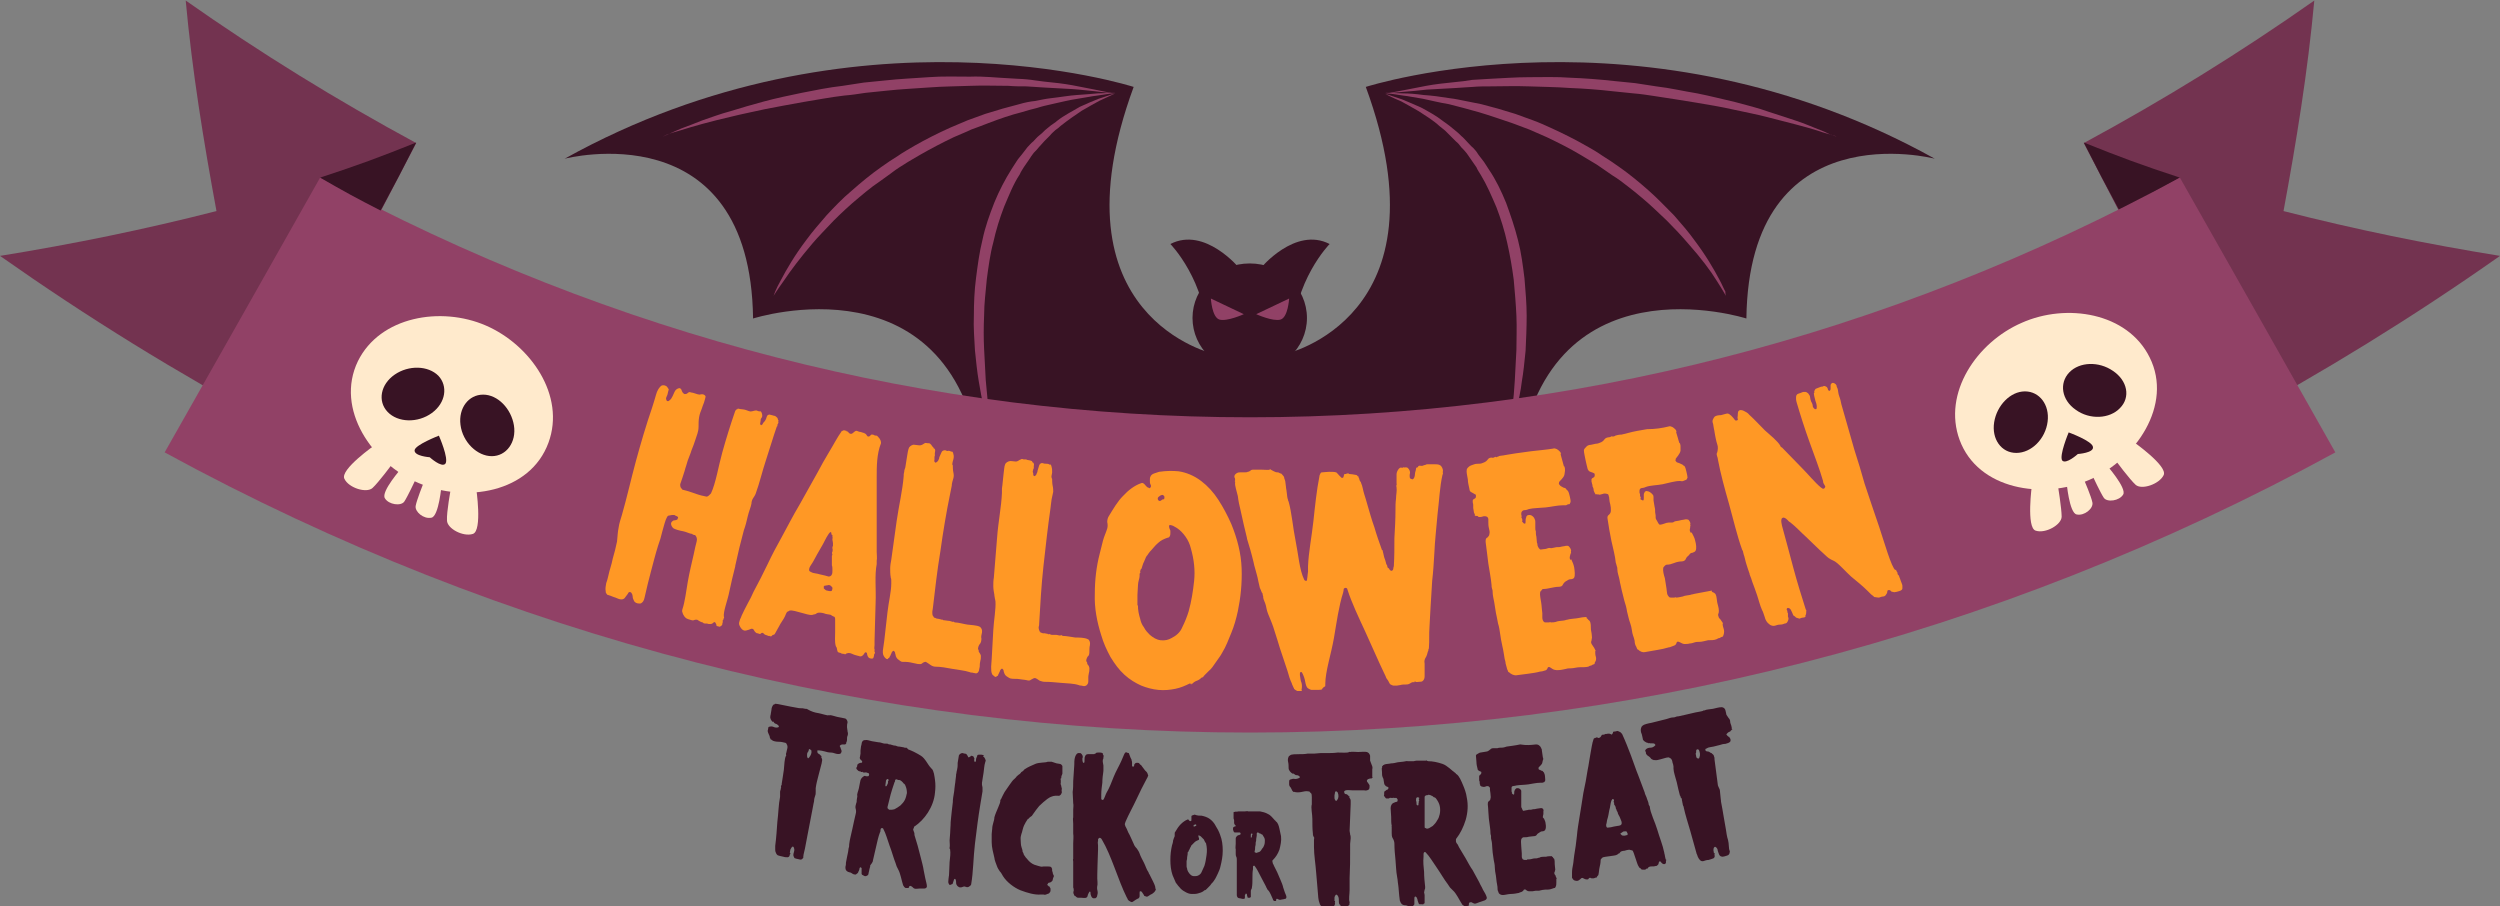 <?xml version="1.0" encoding="utf-8"?>
<!-- Generator: Adobe Illustrator 18.1.1, SVG Export Plug-In . SVG Version: 6.00 Build 0)  -->
<svg version="1.1" xmlns="http://www.w3.org/2000/svg" xmlns:xlink="http://www.w3.org/1999/xlink" x="0px" y="0px"
	 viewBox="0 0 463.1 167.9" enable-background="new 0 0 463.1 167.9" xml:space="preserve">
<rect x="0" y="0" width="463.1" height="167.9" fill="#808080" stroke="none"/>
<g id="Background">
</g>
<g id="Objects">
	<g>
		<g>
			<g>
				<g>
					<path fill="#381324" d="M151.6,132.1c0.6,0.1,1.7,0.5,1.9,0.4c0,0,0-0.1,0.1,0c0,0,0.1,0,0.1,0c0.2-0.1,0.9,0.2,1.4,0.3
						c0.5,0.1,1.1,0.2,1.5,0.3c0.2,0.1,0.4,0.4,0.4,0.7c-0.1,0.4-0.1,0.5-0.1,0.9c0,0.3,0.1,0.5,0.1,0.8c0.1,0.3,0.1,0.5,0,0.8
						c-0.1,0.2-0.1,0.4-0.1,0.7c0,0.3-0.1,0.5-0.2,0.7c0,0,0,0,0.1,0c0,0-0.1,0.1-0.1,0.1c-0.1,0-0.1,0-0.1,0.1c0,0,0,0,0,0
						c0,0-0.1,0-0.1,0c0,0,0,0-0.1,0c-0.1,0-0.3,0-0.4,0c-0.1,0-0.3,0.1-0.4,0.2c-0.1,0.1,0,0.2,0.1,0.4c0,0,0,0,0,0
						c0,0.1,0.1,0.3,0.1,0.3c0,0.1,0.1,0.2,0.1,0.3c0,0.2-0.1,0.4-0.2,0.5c-0.2,0.1-0.6,0.1-0.9,0c-0.3-0.1-0.6-0.2-0.9-0.2
						c-0.4,0-0.8-0.1-1.1-0.2c-0.4-0.1-0.8-0.2-1.1-0.2c0,0-0.1,0-0.2,0c-0.1,0-0.1,0-0.1,0.1c0,0.2,0,0.4,0.2,0.5
						c0.2,0.1,0.3,0.2,0.4,0.3c0,0,0,0,0,0c0,0.1,0.1,0.1,0.1,0.1c0,0,0.1,0.1,0.1,0.2c0,0,0,0-0.1,0c0.1,0.2,0.2,0.4,0.2,0.6
						c0,0.2-0.1,0.4-0.1,0.6c-0.2,0.8-0.4,1.6-0.6,2.3c-0.2,0.8-0.4,1.5-0.5,2.3c0,0.2,0,0.4,0,0.7c0,0.2,0,0.5-0.1,0.7
						c-0.1,0.3-0.2,0.6-0.2,1c-0.1,0.3-0.1,0.6-0.2,1c-0.4,2.1-0.6,3.1-1,5.2c-0.1,0.7-0.3,1.4-0.4,2.1c-0.1,0.7-0.4,1.6-0.4,2
						c0,0,0,0.1,0,0.2c0,0-0.1,0.1-0.1,0.1c0,0,0,0,0,0c-0.1,0.2-0.4,0.3-0.6,0.2c-0.3-0.1-0.6-0.1-0.8-0.2c-0.1,0-0.2-0.1-0.2-0.2
						c0-0.1-0.1-0.1-0.1-0.2c-0.1-0.2,0-0.6,0.1-0.9c0.1-0.3,0-0.6-0.1-0.8c-0.1-0.1-0.2-0.1-0.3,0c-0.1,0.1-0.2,0.3-0.3,0.5
						c0,0.2-0.1,0.4-0.1,0.6c0,0,0,0,0.1,0c0,0,0,0,0,0c0,0.1,0,0.1,0,0.2c0,0-0.1,0.1-0.1,0.1c0,0.3-0.2,0.5-0.4,0.5
						c-0.2,0-0.5,0-0.8-0.1c-0.3-0.1-0.6-0.1-0.8-0.2c-0.3,0-0.5-0.3-0.6-0.6c-0.1-0.2-0.1-0.4-0.1-0.6c0-0.2,0-0.4,0-0.6
						c0.2-1.5,0.3-3.1,0.4-4.5c0.2-1.5,0.2-3.1,0.5-4.6c0-0.1,0-0.2,0-0.4c0-0.1,0-0.3,0-0.4c0-0.2,0-0.3,0.1-0.5
						c0-0.2,0.1-0.4,0.1-0.5c0,0-0.1-0.1,0-0.2c0,0,0-0.1,0-0.1c0,0,0.1-0.1,0.1-0.1c0-0.1,0-0.1,0-0.2c0.1-0.8,0.3-1.7,0.4-2.6
						c0.1-0.9,0.1-2.1,0.4-2.6c0,0,0.1-0.1,0-0.2c0-0.1,0-0.1,0-0.2c0.1-0.2,0.1-0.5,0.2-0.8c0.1-0.3,0.1-0.6,0-0.8
						c0-0.1-0.1-0.1-0.1-0.2c0-0.1-0.1-0.1-0.2-0.2c-0.4-0.1-0.8-0.2-1.3-0.2c-0.4,0-1-0.1-1.2-0.3c0,0-0.1-0.1-0.1-0.1
						c0,0,0,0-0.1,0c0,0-0.1-0.1-0.1-0.2c0,0-0.1-0.1-0.1-0.2c0-0.2-0.1-0.4-0.2-0.6c-0.1-0.2-0.2-0.5-0.2-0.6
						c0-0.1,0.1-0.3,0.1-0.5s0.1-0.3,0.3-0.3c0.3-0.1,0.6,0,0.8,0.1c0.3,0.1,0.6,0.1,0.8,0c0.1,0,0.1-0.2,0-0.3
						c-0.1-0.1-0.2-0.2-0.4-0.3c-0.1,0-0.3-0.1-0.4-0.2c0,0,0,0,0,0c0-0.1-0.1-0.2-0.1-0.1c0,0,0,0,0,0c0,0,0,0,0-0.1
						c0-0.1-0.1,0-0.1,0c0,0,0-0.1,0,0c0,0,0,0-0.1,0c-0.3-0.3-0.5-0.7-0.4-1.1c0.1-0.3,0.1-0.7,0.2-1.1c0-0.4,0.2-0.8,0.4-1
						c0,0,0,0,0.1,0c0,0,0.1,0,0.1-0.1c0.2-0.1,1,0.1,1.5,0.2c0.5,0.1,1,0.2,1.5,0.3c0.4,0.1,0.7,0.1,1.1,0.2
						c0.4,0.1,0.8,0.1,1.1,0.1c0.1,0,0.3,0.1,0.5,0.1c0.2,0,0.3,0,0.4,0.1C150.3,131.8,150.9,132,151.6,132.1z M143.4,134.2
						C143.4,134.2,143.4,134.2,143.4,134.2C143.3,134.2,143.3,134.2,143.4,134.2C143.4,134.2,143.4,134.2,143.4,134.2z M150.1,138.8
						c-0.2-0.1-0.3,0-0.3,0.2c0,0.2-0.2,0.3-0.2,0.4c-0.1,0.1-0.1,0.4-0.1,0.5c0,0.2,0,0.3,0.1,0.5c0.1,0.1,0.1,0.1,0.2,0
						c0,0,0.1-0.1,0.1-0.1c0.3-0.4,0.5-0.8,0.4-1.3C150.1,138.9,150.1,138.9,150.1,138.8z"/>
					<path fill="#381324" d="M165.6,138.1c0.1,0,0.3,0,0.5,0.1c0.2,0.1,0.4,0.1,0.5,0.1c0.2,0,0.4,0.1,0.6,0.1
						c0.2,0,0.5,0.2,0.6,0.1c0.1,0,0.2,0,0.2,0.1c0.1,0.1,0.1,0.1,0.2,0.1c0,0,0,0,0,0.1c0.8,0.3,1.6,0.7,2.4,1.2
						c0.8,0.5,1.3,1.7,1.8,2.2c0,0,0.1,0.1,0.1,0.1c0,0.1,0.1,0.1,0.1,0.1c0.4,0.4,0.5,1.4,0.6,2.1c0.1,0.7,0.1,1.5,0,2.3
						c-0.1,1.3-0.6,2.6-1.3,3.7c-0.7,1.1-1.6,2-2.5,2.6c-0.1,0-0.1,0.1-0.1,0.2c0,0.1-0.1,0.2-0.1,0.2c-0.1,0.1,0,0.4,0.1,0.6
						c0.1,0.2,0.1,0.4,0.1,0.6c0.1,0.3,0.2,0.7,0.3,1c0.1,0.3,0.2,0.7,0.3,1c0.2,0.8,0.4,1.5,0.6,2.3c0.2,0.8,0.4,1.5,0.5,2.2
						c0.1,0.5,0.2,1,0.3,1.5c0.1,0.5,0.3,1.1,0.3,1.5c0,0.2-0.2,0.4-0.5,0.4c-0.3,0-0.6,0-0.9,0c-0.3,0-0.7,0.1-0.9,0
						c-0.1,0-0.3-0.2-0.4-0.3c-0.1-0.1-0.3-0.2-0.4-0.2c-0.1,0-0.2,0.1-0.2,0.2c0,0.1-0.1,0.2-0.2,0.2c-0.1,0-0.2,0-0.4,0
						c-0.1,0-0.2-0.1-0.3-0.2c-0.1-0.1-0.1-0.2-0.2-0.3c-0.3-0.9-0.5-2.2-0.9-2.9c-0.1-0.2-0.2-0.4-0.3-0.6
						c-0.1-0.2-0.1-0.4-0.2-0.6c-0.4-1-0.7-2.2-1.1-3.2c-0.4-1.1-0.7-2.3-1.2-3.2c0-0.1-0.2-0.1-0.3-0.1c-0.1,0-0.2,0.2-0.2,0.4
						c0,0.1,0,0.3-0.1,0.4c-0.3,0.8-0.5,1.7-0.7,2.6c-0.2,0.9-0.4,1.8-0.6,2.6c0,0.2-0.1,0.3-0.2,0.5c-0.1,0.1-0.2,0.3-0.3,0.4
						c0,0.1,0,0.3-0.1,0.5c0,0.2-0.1,0.3-0.1,0.5c0,0.1-0.1,0.3-0.1,0.4c0,0.2-0.1,0.3-0.1,0.4c0,0,0,0-0.1,0c0,0,0,0,0,0
						c0,0,0,0,0,0c0,0.1,0,0.1,0,0.1c-0.1,0-0.1,0-0.1,0c-0.1,0.1-0.2,0.1-0.3,0.1c-0.1,0-0.2,0-0.3-0.1c-0.1,0-0.1-0.1-0.2-0.1
						c-0.1,0-0.1-0.1-0.2-0.2c0-0.1,0-0.3,0-0.5c0-0.2,0-0.4,0-0.6c-0.1-0.1-0.2-0.2-0.3-0.1c-0.1,0.1-0.1,0.2-0.1,0.3
						c0,0.1-0.1,0.2-0.1,0.3c-0.1,0.1-0.1,0.3-0.2,0.4c-0.1,0.1-0.2,0.2-0.3,0.2c0,0,0,0,0,0.1c-0.2,0-0.4,0-0.6-0.1
						c-0.2-0.1-0.4-0.3-0.6-0.3c-0.1,0-0.4-0.1-0.6-0.3c-0.2-0.2-0.2-0.5-0.2-0.7c0.1-0.3,0.1-0.5,0.1-0.8c0.1-0.7,0.3-1.4,0.4-2
						c0-0.2,0.1-0.5,0.1-0.7c0.1-0.2,0.1-0.5,0.1-0.7c0.1-0.9,0.4-1.9,0.6-2.9c0.2-0.9,0.4-1.9,0.6-2.7c0.1-0.3,0.1-0.7,0-1
						c-0.1-0.3,0-0.7,0.1-1c0.1-0.2,0.1-0.4,0.1-0.6c0-0.2,0.1-0.5,0.1-0.6c0,0,0-0.1,0-0.1c0,0,0,0,0-0.1c-0.1-0.3,0.2-0.9,0.3-1.4
						c0.1-0.5,0.2-1.1,0.3-1.5c0.1-0.3,0.4-0.6,0.6-0.7c0.1-0.1,0.3-0.1,0.4,0c0.1,0,0.3,0,0.4,0c0.1,0,0.2-0.2,0.2-0.3
						c0-0.2-0.1-0.3-0.2-0.3c-0.1,0-0.1,0-0.2-0.1c0,0-0.1,0-0.2,0c0,0,0,0,0,0c0,0,0-0.1-0.1,0c0,0-0.1,0-0.2,0c0,0,0,0,0,0
						c-0.1,0-0.3,0-0.3-0.1c0,0,0-0.1-0.1,0c0,0,0,0-0.1,0c0,0-0.1,0-0.1,0c0,0-0.1-0.1-0.1-0.1c-0.1,0-0.2,0-0.4-0.1
						c-0.1-0.1-0.2-0.2-0.3-0.3c-0.1-0.1-0.1-0.3,0-0.4c0.1-0.1,0.1-0.3,0.1-0.4c0-0.1,0.2-0.2,0.3-0.3c0.1,0,0.2-0.1,0.3-0.1
						c0,0,0.1,0,0.2,0c0,0,0.1-0.1,0.1-0.1c0,0,0-0.2,0-0.2c-0.1-0.1-0.2-0.2-0.3-0.3c-0.1-0.1-0.2-0.3-0.1-0.5
						c0-0.2,0.1-0.4,0.1-0.6c0-0.2,0-0.5,0-0.6c0-0.2,0.1-0.6,0.1-0.8c0.1-0.2,0.1-0.6,0.2-0.8c0,0,0.1-0.1,0.1-0.1
						c0-0.1,0.1-0.1,0.1-0.1c0,0,0.1-0.1,0.2-0.1c0.1,0,0.2,0,0.2,0c0.2-0.1,0.8,0.1,1.2,0.2c0.4,0.1,0.8,0.1,1.2,0.2
						c0.3,0,0.6,0.1,0.9,0.2c0.3,0.1,0.8,0,0.9,0.1c0,0,0.1,0.1,0.2,0.1c0.1,0,0.1,0,0.2,0C165.3,138,165.6,138.1,165.6,138.1z
						 M164.5,144.3C164.5,144.4,164.5,144.3,164.5,144.3c0,0-0.1,0-0.1,0c0,0,0,0,0,0c0,0,0,0,0,0c0,0,0,0,0,0
						c-0.2,0.1-0.3,0.2-0.3,0.5c0,0.2-0.1,0.5-0.1,0.7c0,0.1,0.1,0.1,0.1,0.2c0,0,0,0,0,0c0,0,0,0,0,0c0.1-0.1,0.1-0.1,0.2-0.2
						c0-0.1,0-0.1,0-0.1c0.1,0,0-0.1,0.1-0.1c0-0.1,0.1-0.2,0.1-0.3c0-0.1,0-0.2,0-0.3c0,0,0.1-0.1,0.1-0.1c0,0,0-0.1,0-0.1
						C164.6,144.4,164.5,144.3,164.5,144.3z M166.2,144.4c-0.2-0.1-0.4,0-0.4,0.2c0,0.1,0,0.2-0.1,0.3c0,0.1-0.1,0.2-0.1,0.3
						c-0.1,0.3-0.2,0.6-0.3,0.9c-0.1,0.3-0.2,0.7-0.3,1c-0.1,0.4-0.2,0.8-0.3,1.2c-0.1,0.4-0.2,0.8-0.3,1.2c0,0.1,0,0.3,0.1,0.3
						c0.1,0.1,0.2,0.2,0.2,0.2c0.1,0,0.4,0,0.5,0c0.2,0,0.4-0.1,0.5-0.1c0.4-0.2,0.7-0.4,1.1-0.7c0.3-0.3,0.6-0.6,0.8-1
						c0.2-0.4,0.3-0.8,0.4-1.3c0-0.5-0.1-1-0.3-1.4c0-0.1-0.1-0.2-0.2-0.3c-0.1-0.1-0.2-0.1-0.2-0.2c-0.1-0.1-0.2-0.2-0.3-0.3
						c-0.1-0.1-0.2-0.1-0.3-0.2C166.5,144.5,166.3,144.5,166.2,144.4z"/>
					<path fill="#381324" d="M182.1,140.1c0.2,0.1,0.3,0.3,0.4,0.5c0,0.1,0.1,0.2,0.1,0.3c0,0.1-0.1,0.2-0.1,0.3
						c-0.2,0.6-0.2,1.3-0.3,1.9c-0.1,0.6-0.2,1.3-0.3,1.9c0,0.2,0,0.3,0,0.4c0,0.1,0.1,0.3,0.1,0.5c0,0.1,0,0.2,0,0.4
						c0,0.1,0,0.1,0,0.2c0,0.1,0,0.1,0,0.2c0,0,0-0.1,0-0.1c-0.1,0.4-0.1,0.8-0.2,1.2c-0.1,0.4-0.1,0.8-0.2,1.2c0,0,0,0,0,0
						c-0.4,2.4-0.7,4.8-1,7.3c-0.3,2.5-0.3,5.2-0.7,7.5c0,0.1-0.1,0.2-0.2,0.3c-0.1,0.1-0.2,0.1-0.3,0.2c-0.1,0-0.3,0.1-0.4,0
						c-0.1,0-0.3-0.1-0.4-0.1c-0.3,0.1-0.7,0.3-1,0.1c-0.2-0.1-0.3-0.2-0.4-0.4c-0.1-0.2-0.1-0.4-0.1-0.6c0-0.2-0.1-0.5-0.2-0.5
						c-0.1,0-0.2,0.1-0.2,0.2c0,0.1-0.1,0.2-0.1,0.3c0,0.1-0.1,0.2-0.1,0.3c0,0.1-0.1,0.2-0.2,0.2c-0.1,0-0.1,0.1-0.2,0.1
						c-0.1,0-0.2,0-0.2,0c0,0-0.1,0-0.1-0.1c0-0.1-0.1-0.1-0.1-0.2c-0.1-0.2,0-0.5,0-0.8c0-0.3,0.1-0.5,0.1-0.8
						c0-0.7,0.1-1.5,0.1-2.3c0.1-0.8,0.2-1.7,0.1-2.3c0-0.1,0-0.1-0.1-0.2c0-0.1,0-0.1,0-0.2c0.1-0.3,0-0.8,0-1.3
						c0-0.4,0.1-0.9,0.1-1.3c0-0.7,0.1-1.3,0.1-2.1c0.1-0.7,0.1-1.4,0.2-2c0.1-0.6,0.1-1.1,0.2-1.7c0-0.6,0.1-1.1,0.2-1.7
						c0.1-0.5,0.1-1.1,0.2-1.6c0.1-0.5,0.1-1.1,0.2-1.6c0,0,0,0,0-0.1c0,0,0,0,0,0c0,0,0,0,0-0.1c0-0.1,0.1-0.3,0.1-0.5
						c0-0.2,0.1-0.3,0.1-0.5c0.1-0.4,0.1-0.8,0.1-1.2c0.1-0.4,0.1-0.8,0.2-1.2c0-0.2,0.1-0.3,0.2-0.4c0.1-0.1,0.3-0.2,0.4-0.2
						c0,0,0.1,0,0.1,0c0.1,0,0.3,0.1,0.4,0.1c0.1,0,0.3,0,0.4,0.2c0.1,0.1,0.1,0.2,0.2,0.3c0,0,0,0,0,0c0,0,0,0.1,0,0.1
						c0,0,0.1,0.1,0.1,0.1c0,0,0.1-0.1,0.1,0c0,0,0,0,0.1-0.1c0,0,0,0,0,0c0.1,0,0.1,0,0.2-0.1c0-0.1,0.1-0.1,0.2-0.1
						c0.1,0,0.2,0.1,0.3,0.1c0,0.1,0.1,0.1,0.1,0.2c0,0.1,0.1,0.1,0.1,0.2c0,0.1-0.1,0.3,0,0.5c0,0.1,0.1,0.2,0.2,0.1
						c0.1-0.1,0.1-0.3,0.1-0.4c0-0.2,0.1-0.4,0.2-0.6c0-0.2,0.1-0.3,0.3-0.3c0.2,0,0.3,0,0.5,0c0.2,0,0.3,0.1,0.5,0.1
						C182,140.1,182.1,140.1,182.1,140.1z"/>
					<path fill="#381324" d="M195.7,141.4c0.2,0,0.4,0.1,0.6,0.1c0.2,0,0.4,0.2,0.5,0.4c0,0.1,0,0.1,0,0.1c0,0.2,0,0.5,0,0.7
						c0,0.2,0,0.4,0,0.6c0,0.1-0.1,0.2-0.1,0.3c-0.1,0.1-0.1,0.3-0.1,0.4c0,0.1,0,0.2-0.1,0.2c-0.1,0.1,0,0.2,0,0.3
						c0,0.1,0,0.2,0,0.3c0,0.1,0,0.2,0,0.3c0,0-0.1,0.1,0,0.2c0,0.1,0.1,0.2,0.1,0.4c0,0.1,0.1,0.3,0.1,0.4c0,0.1-0.1,0.4,0,0.6
						c0,0.2-0.1,0.3-0.2,0.5c-0.1,0.1-0.3,0.3-0.5,0.2c-0.2,0-0.4,0-0.5,0c-0.2,0-0.6,0.1-0.8,0.2c-0.3,0.1-0.5,0.3-0.7,0.4
						c-0.5,0.4-1,0.8-1.5,1.3c-0.4,0.5-0.8,1-1.2,1.6c-0.1,0.2-0.2,0.3-0.4,0.4c-0.1,0.1-0.3,0.2-0.4,0.4c0,0,0,0-0.1,0
						c-0.3,0.4-0.5,0.8-0.7,1.2c-0.2,0.4-0.3,1-0.4,1.3c0,0.1-0.1,0.2-0.1,0.3c0,0.1-0.1,0.3-0.1,0.4c-0.1,0.3,0,0.8,0,1.3
						c0,0.5,0.2,0.9,0.3,1.3c0,0.1,0,0.3,0.1,0.4c0.1,0.1,0.1,0.2,0.1,0.3c0.2,0.4,0.6,0.9,1,1.3c0.4,0.4,0.9,0.7,1.4,0.8
						c0.2,0.1,0.4,0.1,0.7,0.2c0.2,0.1,0.5,0,0.6,0c0.2,0,0.5,0,0.7,0c0.2,0,0.5,0,0.7,0.1c0.1,0.1,0.2,0.3,0.2,0.5
						c0,0.1,0,0.1,0,0.2c0,0,0,0.1,0,0.2c0,0,0,0,0.1-0.1c0,0.1,0,0.2,0,0.3c0,0.1,0.1,0.2,0.1,0.3c0.1,0.1,0.1,0.2,0.1,0.2
						c0,0,0,0,0,0c0,0,0,0,0,0c0,0,0,0.1,0,0.1c0,0,0,0.1,0,0.1c0,0,0,0.1,0,0.1c0,0-0.1,0-0.1,0c0,0,0,0.1,0,0.1c0,0,0,0.1,0,0.1
						c0,0,0-0.1,0-0.1c0,0-0.1,0.3-0.1,0.4c0,0.1-0.1,0.2-0.2,0.3c-0.1,0.1-0.3,0.2-0.4,0.2c-0.2,0-0.3,0.1-0.3,0.3c0,0,0,0,0-0.1
						c0,0,0,0-0.1,0.1c0,0,0.1,0.1,0,0.1c0,0,0,0.1,0.1,0.1c0,0,0.1,0.1,0.1,0.1c0,0.1,0.2,0.1,0.2,0.1c0,0,0,0.1,0.1,0.2
						c0.1,0.1,0.1,0.2,0.1,0.3c0,0.1,0,0.2,0,0.3c0,0.2-0.2,0.4-0.3,0.5c-0.2,0.1-0.4,0.1-0.5,0.2c-0.1,0-0.3,0.1-0.5,0
						c-0.2,0-0.3,0-0.5,0c-1.1,0.1-2.5-0.3-3.8-0.8c-1.2-0.5-2.5-1.5-3.2-2.6c-0.2-0.3-0.3-0.6-0.6-0.9c-0.2-0.3-0.4-0.6-0.5-0.9
						c-0.1-0.3-0.2-0.5-0.3-0.8c-0.1-0.3-0.2-0.6-0.2-0.8c-0.2-0.9-0.5-1.9-0.5-2.9c0-0.2,0-0.3,0-0.4c0-0.4,0-0.8,0-1.1
						c0-0.3,0.1-0.7,0.1-1c0-0.4,0.1-0.7,0.2-1.1c0.1-0.3,0.2-0.7,0.2-1c0.3-1.1,1.2-2.7,1.1-3.1c0,0,0-0.1,0-0.1c0,0,0-0.1,0.1-0.1
						c0.3-0.6,0.4-0.9,0.7-1.4c0.3-0.4,0.6-0.9,0.9-1.3c0.3-0.4,0.6-0.9,0.9-1.1c0.1-0.1,0.3-0.3,0.3-0.3c0.1-0.2,0.3-0.3,0.5-0.5
						c0.2-0.1,0.4-0.3,0.5-0.5c0,0,0,0,0,0c0.1,0,0.1-0.1,0.2-0.1c0.1-0.1,0.2-0.1,0.2-0.2c0,0,0,0,0,0c0,0,0.1-0.1,0.1-0.1
						c0,0,0.1-0.1,0.1-0.1c0,0,0,0,0,0c0.6-0.4,1.3-0.7,2-1c0.7-0.3,1.9-0.2,2.3-0.4c0,0,0.1,0,0.1,0c0.1,0,0.4,0,0.6,0
						C195.3,141.3,195.5,141.3,195.7,141.4z"/>
					<path fill="#381324" d="M209.6,140.7c0,0.2,0.1,0.3,0.1,0.5c0,0.1,0,0.3,0,0.4c0,0.1,0,0.3,0,0.3c0,0,0.1,0.1,0.1,0.1
						c0.1,0,0.1,0,0.2,0c0.1-0.1,0.1-0.2,0.1-0.3c0-0.1,0.1-0.2,0.2-0.3c0.1-0.1,0.2-0.1,0.4-0.1c0.1,0,0.3,0,0.4,0.2
						c0.1,0.1,0.1,0.1,0.2,0.2c0.1,0,0.1,0.1,0.2,0.2c0.1,0.1,0.2,0.3,0.3,0.4c0.1,0.1,0.2,0.3,0.3,0.4c0.1,0.1,0.2,0.2,0.3,0.3
						c0.1,0.1,0.2,0.3,0.2,0.4c0,0,0.1,0.2,0.1,0.3c0,0-0.1,0.1-0.1,0.2c0,0.1-0.1,0.2-0.1,0.2c-0.7,1.3-1.4,2.7-2,4
						c-0.6,1.3-1.4,2.7-2,4.1c0,0.1-0.1,0.2-0.1,0.3c0,0.1-0.1,0.2,0,0.3c0,0.2,0.2,0.5,0.3,0.7c0.1,0.2,0.2,0.5,0.3,0.7
						c0.2,0.3,0.3,0.6,0.5,1c0.2,0.4,0.3,0.7,0.5,1.1c0.1,0.3,0.3,0.6,0.6,0.9c0.2,0.3,0.4,0.6,0.5,0.9c0.2,0.6,0.5,1.1,0.8,1.7
						c0.3,0.6,0.5,1.3,0.8,1.7c0,0.1,0.1,0.1,0.1,0.2c0,0.1,0,0.1,0.1,0.2c0.2,0.4,0.4,0.8,0.6,1.2c0.2,0.4,0.4,0.8,0.5,1.2
						c0,0.1,0,0.3,0.1,0.4c0,0.1,0,0.2-0.1,0.3c-0.1,0.2-0.3,0.4-0.6,0.6c-0.3,0.1-0.5,0.3-0.7,0.4c-0.1,0.1-0.2,0.1-0.3,0.1
						c-0.1,0-0.2-0.1-0.3-0.1c-0.1,0-0.2-0.1-0.2-0.2c-0.1-0.1-0.1-0.2-0.2-0.3c-0.1-0.1-0.1-0.2-0.2-0.3c-0.1-0.1-0.2-0.1-0.3-0.1
						c-0.1,0-0.1,0.2-0.1,0.3c0,0,0,0,0,0c0,0.2,0,0.4,0,0.6c0,0.2-0.1,0.3-0.2,0.4c0,0-0.1,0.1-0.2,0.1c-0.1,0-0.1,0.1-0.2,0.1
						c-0.1,0.1-0.2,0.1-0.3,0.2c-0.1,0.1-0.2,0.1-0.3,0.2c-0.1,0.1-0.2,0.1-0.3,0.1c-0.1,0-0.2-0.1-0.4-0.2
						c-0.1-0.1-0.2-0.1-0.3-0.3c0-0.1-0.1-0.2-0.2-0.4c-1.6-3.2-2.8-7.7-4.6-10.7c-0.1-0.2-0.3-0.3-0.4-0.3c-0.1,0-0.3,0.2-0.3,0.3
						c0,0.1,0,0.3,0,0.3c-0.1,0.2,0,0.6,0,0.8c0,0.3,0,0.6,0,0.8c0,1-0.1,2-0.1,3c0,1-0.1,2.2,0,3c0,0.1,0,0.2,0,0.2
						c0,0.1,0,0.1,0,0.3c0,0,0,0,0,0c0,0,0,0,0,0c-0.1,0.4-0.1,0.8,0,1.1c0.1,0.4,0,0.7-0.1,1.1c0,0,0,0,0,0
						c-0.1,0.2-0.2,0.2-0.3,0.3c-0.2,0-0.3,0-0.4,0c-0.2-0.1-0.3-0.2-0.4-0.5c-0.1-0.2-0.1-0.5-0.1-0.6c0-0.1-0.1-0.2-0.2-0.1
						c-0.1,0.1-0.2,0.4-0.3,0.6c0,0.2-0.1,0.4-0.3,0.5c-0.3,0.1-0.6,0-0.9,0c-0.2,0-0.4,0-0.6,0c-0.2,0-0.4-0.2-0.5-0.3
						c0,0-0.1-0.1-0.2-0.1c0-0.1-0.1-0.2-0.1-0.3c-0.1-0.1-0.1-0.4,0-0.6c0-0.2,0-0.4-0.1-0.6c0-0.1,0-0.3,0-0.5c0-0.2,0-0.5,0-0.8
						c0-0.3,0-0.6,0-0.8c0-0.3,0-0.6,0-0.9c0-0.3,0-0.6,0-0.9c0-0.2,0-0.6,0-0.9c0-0.2-0.1-0.4,0-0.5c0-0.2,0-0.3,0-0.5
						c0-0.1,0-0.2,0-0.3c0-0.1,0-0.2,0-0.3c0-0.6,0-1.3,0-1.8c0-0.6,0.1-1.2,0-1.8c0-0.1,0-0.2,0-0.3c0-0.1,0-0.2,0-0.3
						c0-0.3,0-0.7,0-1.2c0-0.4-0.1-1,0-1.2c0,0,0,0,0-0.1c0,0,0-0.1,0-0.1c0-0.3,0-0.8,0-1.2c0-0.4,0.1-0.8,0-1.2
						c0-0.7-0.1-1.4-0.1-2.1c0.1-0.6,0.1-1.3,0.1-2c0-0.5,0.1-1,0.1-1.5c0-0.5,0.1-1,0.1-1.5c0-0.4,0-0.9,0.1-1.3
						c0.1-0.4,0.3-0.8,0.6-0.9c0.1,0,0.2,0,0.4,0c0.1,0,0.3,0.2,0.4,0.4c0.1,0.2,0.1,0.4,0,0.6c0,0.2,0,0.5,0.1,0.7
						c0,0.1,0.1,0.1,0.1,0.1c0,0,0.1,0,0.1,0c0.1,0,0.1-0.3,0.1-0.6c0-0.2,0-0.4,0.1-0.6c0.1-0.3,0.3-0.4,0.6-0.4c0.2,0,0.5,0,0.7,0
						c0.1,0,0.1,0,0.2,0c0.1,0,0.2,0,0.2,0c0,0,0.1-0.1,0.2-0.1c0.1,0,0.1-0.1,0.1-0.1c0.1-0.1,0.4-0.1,0.6-0.1c0.2,0,0.4,0,0.6,0.1
						c0.1,0,0.1,0.1,0.1,0.2c0,0.1,0.1,0.2,0.1,0.2c0.1,0.1,0,0.3,0,0.4c0,0.1,0,0.3-0.1,0.4c-0.1,0.4,0.1,0.9,0.1,1.1
						c0,0,0,0.1,0,0.2c0,0.1,0,0.1,0,0.2c0,0.1,0,0.2,0,0.3c0,0.1,0,0.2,0,0.3c0,0,0,0,0,0c-0.1,0.7-0.2,1.5-0.2,2.2
						c-0.1,0.7-0.2,1.5-0.2,2.2c0,0.1,0,0.3,0,0.4c0,0.1,0,0.3,0,0.4c0,0.1,0.2,0.2,0.3,0.2c0.1,0,0.3-0.4,0.4-0.7
						c0.1-0.3,0.2-0.5,0.3-0.7c0.5-0.8,0.9-1.9,1.3-2.9c0.4-1,1-2,1.4-2.9c0.1-0.2,0.2-0.5,0.3-0.7c0.1-0.2,0.2-0.5,0.3-0.7
						c0,0,0.1-0.1,0.2-0.2c0-0.1,0.1-0.1,0.2,0c0.1,0,0.2,0.1,0.4,0.1C209.4,140.4,209.5,140.5,209.6,140.7z"/>
					<path fill="#381324" d="M222.6,151.1c0.5,0.1,1.1,0.3,1.5,0.6c0.4,0.3,0.8,0.7,1.1,1.3c0.3,0.5,0.6,1,0.8,1.6
						c0.4,1,0.5,2,0.5,3c0,1-0.2,2-0.4,2.8c-0.1,0.5-0.3,1-0.5,1.4c-0.2,0.4-0.4,0.9-0.7,1.3c-0.1,0.2-0.3,0.4-0.5,0.6
						c-0.1,0.2-0.3,0.4-0.5,0.6c-0.1,0.1-0.1,0.1-0.2,0.2c-0.1,0.1-0.1,0.1-0.2,0.2c0,0,0,0,0,0c0,0,0,0,0,0c0,0,0,0,0,0
						c-0.1,0.1-0.2,0.2-0.3,0.2c-0.1,0-0.2,0.1-0.3,0.2c0,0,0,0,0,0c0,0,0,0,0,0c0,0,0,0,0,0c0,0,0,0,0,0c0,0,0,0,0,0c0,0,0,0,0,0
						c0,0,0,0,0,0c-0.3,0.2-0.6,0.3-1,0.4c-0.3,0.1-0.7,0.1-1.1,0.1c-0.4,0-0.7-0.1-1.1-0.3c-0.4-0.2-0.7-0.4-1-0.7
						c-0.3-0.3-0.6-0.7-0.9-1.1c-0.2-0.5-0.4-0.9-0.6-1.4c-0.3-0.9-0.4-1.8-0.4-2.8c0-1,0.1-1.8,0.3-2.7c0.1-0.3,0.2-0.6,0.2-0.9
						c0.1-0.3,0.2-0.6,0.3-0.8c0-0.1,0-0.3,0-0.4c0-0.2,0-0.3,0.1-0.4c0.3-0.5,0.6-1,1-1.4c0.4-0.4,0.8-0.7,1.3-0.9
						c0.1,0,0.2,0,0.2,0.1c0.1,0.1,0.2,0.2,0.2,0.2c0,0,0.1,0,0.1,0c0,0,0.1,0,0.1,0c0.1,0,0.1-0.2,0.1-0.3c0-0.1,0-0.2,0-0.3
						c0-0.1,0-0.2,0-0.3c0-0.1,0.2-0.2,0.3-0.2c0.1,0,0.2-0.1,0.3-0.1C221.8,151.1,222.2,151.1,222.6,151.1
						C222.6,151.1,222.6,151.1,222.6,151.1z M223,155.5c-0.2-0.2-0.4-0.4-0.6-0.6c-0.1,0-0.2-0.1-0.2-0.1c-0.1-0.1-0.2-0.1-0.2,0
						c0,0,0,0.1,0,0.2c0,0.1,0,0.1,0.1,0.2c0,0,0,0,0,0c0,0,0,0,0,0c0,0,0,0.1,0,0.1c0,0.1,0,0.2,0,0.2c0,0.1-0.1,0.1-0.1,0.1
						c-0.2,0.1-0.5,0.2-0.7,0.4c-0.2,0.2-0.4,0.4-0.6,0.6c0,0-0.1,0.1-0.1,0.2c0,0.1-0.1,0.1-0.1,0.2c-0.1,0.1-0.1,0.3-0.2,0.4
						c-0.1,0.1-0.1,0.3-0.2,0.4c0,0-0.1,0.1-0.1,0.1c0,0,0,0.1,0,0.1c0,0,0,0,0,0c0,0,0,0,0,0c0,0,0,0,0,0c0,0,0,0.1,0,0.1
						c0,0,0,0.1,0,0.1c0,0.2-0.1,0.4-0.1,0.6c0,0.2,0,0.4-0.1,0.7c0,0.1,0,0.1,0,0.2c0,0.1,0,0.1,0,0.1c0,0.1,0,0.1,0,0.2
						c0,0.1,0,0.1,0,0.1c0,0,0,0,0,0c0,0.1,0,0.3,0,0.4c0,0.2,0.1,0.3,0.1,0.4c0,0,0,0,0,0c0,0.2,0.1,0.4,0.2,0.6
						c0.1,0.2,0.3,0.4,0.4,0.5c0.2,0.2,0.4,0.3,0.7,0.3c0.3,0,0.5,0,0.7-0.1c0.3-0.1,0.6-0.4,0.7-0.7c0.2-0.4,0.3-0.7,0.5-1.1
						c0.2-0.6,0.3-1.3,0.4-2c0.1-0.7,0.1-1.4-0.1-2.2C223.2,156,223.1,155.7,223,155.5z M221.4,152.7c0,0-0.1,0.1-0.2,0.1
						c-0.1,0-0.1,0.1-0.1,0.1c0,0.1,0,0.1,0,0.2c0,0,0.1,0,0.1,0c0,0,0.1,0,0.1,0c0,0,0.1-0.1,0.2-0.1c0.1,0,0.1-0.1,0.1-0.2
						C221.6,152.8,221.5,152.7,221.4,152.7z"/>
					<path fill="#381324" d="M231.8,150.3c0.1,0,0.2,0,0.3,0c0.1,0,0.2,0,0.3,0c0.1,0,0.2,0,0.4,0c0.1,0,0.3,0,0.4,0
						c0,0,0.1,0,0.1,0c0,0,0.1,0,0.1,0c0,0,0,0,0,0c0.5,0.1,1,0.2,1.5,0.5c0.5,0.2,1,0.9,1.3,1.2c0,0,0.1,0,0.1,0.1
						c0,0,0.1,0.1,0.1,0.1c0.3,0.2,0.5,0.8,0.6,1.3c0.1,0.4,0.2,0.9,0.3,1.4c0.1,0.9-0.1,1.7-0.3,2.5c-0.3,0.8-0.7,1.4-1.2,1.9
						c0,0-0.1,0.1-0.1,0.1c0,0.1,0,0.1,0,0.2c0,0.1,0.1,0.3,0.1,0.4c0.1,0.1,0.1,0.2,0.2,0.4c0.1,0.2,0.2,0.4,0.3,0.6
						c0.1,0.2,0.2,0.4,0.3,0.6c0.2,0.5,0.4,0.9,0.6,1.4c0.2,0.5,0.4,0.9,0.5,1.4c0.1,0.3,0.2,0.6,0.3,0.9c0.1,0.3,0.3,0.6,0.3,0.9
						c0,0.1-0.1,0.3-0.2,0.3c-0.2,0-0.3,0.1-0.5,0.1c-0.2,0-0.4,0.1-0.5,0.1c-0.1,0-0.2-0.1-0.3-0.1c-0.1-0.1-0.2-0.1-0.3-0.1
						c-0.1,0-0.1,0.1-0.1,0.2c0,0.1,0,0.2-0.1,0.2c0,0-0.1,0-0.2,0c-0.1,0-0.1,0-0.2-0.1c-0.1-0.1-0.1-0.1-0.1-0.2
						c-0.3-0.6-0.5-1.3-0.9-1.7c-0.1-0.1-0.2-0.2-0.2-0.3c-0.1-0.1-0.1-0.2-0.2-0.4c-0.3-0.6-0.7-1.3-1-1.9
						c-0.3-0.6-0.7-1.4-1.1-1.9c0,0-0.1-0.1-0.2,0c-0.1,0-0.1,0.1-0.1,0.3c0,0.1,0,0.2,0,0.3c-0.1,0.5-0.1,1.1-0.1,1.7
						c0,0.6,0,1.2-0.1,1.7c0,0.1,0,0.2-0.1,0.3c0,0.1-0.1,0.2-0.1,0.3c0,0.1,0,0.2,0,0.3c0,0.1,0,0.2,0,0.3c0,0.1,0,0.2,0,0.3
						c0,0.1,0,0.2,0,0.3c0,0,0,0,0,0c0,0,0,0,0,0c0,0,0,0,0,0c0,0,0,0.1,0,0c0,0-0.1,0-0.1,0c0,0.1-0.1,0.1-0.1,0.1
						c-0.1,0-0.1,0-0.2,0c0,0-0.1,0-0.1,0c-0.1,0-0.1,0-0.1-0.1c0-0.1-0.1-0.2-0.1-0.3c0-0.1,0-0.3-0.1-0.3c0-0.1-0.1-0.1-0.2,0
						c0,0.1,0,0.1-0.1,0.2c0,0.1,0,0.1,0,0.2c0,0.1,0,0.2,0,0.3c0,0.1-0.1,0.2-0.1,0.2c0,0,0,0,0,0c-0.1,0-0.2,0-0.4,0
						c-0.1,0-0.3-0.1-0.4-0.1c-0.1,0-0.2,0-0.4-0.1c-0.1-0.1-0.2-0.3-0.2-0.5c0-0.2,0-0.3,0-0.5c0-0.5,0-0.9,0-1.3
						c0-0.1,0-0.3,0-0.5c0-0.2,0-0.3,0-0.5c0-0.6,0-1.3,0-1.9c0-0.6,0-1.2,0-1.8c0-0.2,0-0.4-0.1-0.6c-0.1-0.2-0.1-0.4-0.1-0.6
						c0-0.1,0-0.3,0-0.4c0-0.1,0-0.3,0-0.4c0,0,0,0,0,0c0,0,0,0,0,0c-0.1-0.2,0-0.6,0-1c0-0.3,0-0.7,0-1c0-0.2,0.2-0.4,0.3-0.5
						c0.1,0,0.2-0.1,0.2-0.1c0.1,0,0.2,0,0.3-0.1c0.1,0,0.1-0.1,0.1-0.2c0-0.1-0.1-0.2-0.2-0.2c0,0-0.1,0-0.1,0c0,0-0.1,0-0.1,0
						c0,0,0,0,0,0c0,0,0,0,0,0c0,0-0.1,0-0.1,0c0,0,0,0,0,0c-0.1,0-0.2,0-0.2,0c0,0,0,0,0,0c0,0,0,0,0,0c0,0-0.1,0-0.1,0
						c0,0,0,0-0.1,0c0,0-0.1,0-0.2,0c-0.1,0-0.1-0.1-0.2-0.2c0-0.1-0.1-0.2-0.1-0.3c0-0.1,0-0.2,0-0.3c0-0.1,0.1-0.2,0.1-0.2
						c0.1,0,0.1-0.1,0.2-0.1c0,0,0.1,0,0.1,0c0,0,0.1-0.1,0.1-0.1c0,0,0-0.1,0-0.1c-0.1,0-0.2-0.1-0.2-0.2c-0.1-0.1-0.1-0.2-0.1-0.3
						c0-0.1,0-0.3,0-0.4c0-0.2-0.1-0.3-0.1-0.4c0-0.2,0-0.4,0-0.5c0-0.2,0-0.4,0-0.5c0,0,0,0,0-0.1c0,0,0,0,0,0c0,0,0-0.1,0.1-0.1
						c0.1,0,0.1,0,0.1,0c0.1-0.1,0.5,0,0.7-0.1c0.2,0,0.5,0,0.7,0c0.2,0,0.4,0,0.5,0c0.2,0,0.5-0.1,0.6,0c0,0,0.1,0,0.1,0
						c0,0,0.1,0,0.1,0C231.6,150.3,231.8,150.3,231.8,150.3z M231.9,154.4C231.9,154.4,231.9,154.4,231.9,154.4
						C231.9,154.4,231.9,154.4,231.9,154.4C231.8,154.4,231.8,154.4,231.9,154.4c-0.1,0-0.1,0-0.1,0c0,0,0,0,0,0
						c-0.1,0.1-0.1,0.2-0.1,0.3c0,0.1,0,0.3,0,0.4c0,0,0,0.1,0.1,0.1c0,0,0,0,0,0c0,0,0,0,0,0c0-0.1,0-0.1,0.1-0.2c0,0,0-0.1,0-0.1
						c0,0,0-0.1,0-0.1c0,0,0-0.1,0.1-0.2c0-0.1,0-0.1,0-0.2c0,0,0-0.1,0-0.1C232,154.5,232,154.5,231.9,154.4
						C232,154.4,231.9,154.4,231.9,154.4z M233,154.2c-0.1,0-0.2,0.1-0.2,0.2c0,0.1,0,0.2,0,0.2c0,0.1,0,0.2,0,0.2
						c0,0.2-0.1,0.4-0.1,0.6c0,0.2,0,0.4-0.1,0.7c0,0.3,0,0.5-0.1,0.8c0,0.2,0,0.5-0.1,0.8c0,0.1,0,0.2,0.1,0.2
						c0.1,0,0.1,0.1,0.2,0.1c0.1,0,0.2-0.1,0.3-0.1c0.1,0,0.2-0.1,0.3-0.1c0.2-0.1,0.4-0.4,0.5-0.6c0.2-0.2,0.3-0.4,0.4-0.7
						c0.1-0.3,0.1-0.6,0.1-0.9c0-0.3-0.2-0.6-0.4-0.9c0-0.1-0.1-0.1-0.1-0.1c-0.1,0-0.1-0.1-0.2-0.1c-0.1-0.1-0.1-0.1-0.2-0.1
						c-0.1,0-0.2-0.1-0.2-0.1C233.1,154.2,233,154.2,233,154.2z"/>
					<path fill="#381324" d="M247.8,139.4c0.7,0,1.9,0.1,2.1-0.1c0,0,0-0.1,0.1,0c0,0,0.1,0,0.1,0c0.2-0.1,1,0,1.5,0
						c0.5,0,1.2-0.1,1.6,0c0.3,0.1,0.5,0.3,0.6,0.7c0,0.4,0,0.6,0,0.9c0.1,0.3,0.2,0.5,0.3,0.8c0.1,0.2,0.2,0.5,0.1,0.8
						c0,0.2,0,0.5,0,0.8c0,0.3,0,0.5,0,0.7c0,0,0,0,0.1,0c0,0.1-0.1,0.1-0.1,0.1c-0.1,0-0.1,0.1-0.1,0.1c0,0,0,0,0,0
						c-0.1,0-0.1,0-0.1,0c0,0,0,0-0.1,0c-0.2,0-0.3,0.1-0.4,0.1c-0.1,0-0.3,0.2-0.3,0.3c0,0.1,0,0.2,0.2,0.4c0,0,0,0,0,0
						c0.1,0.1,0.1,0.2,0.2,0.3c0.1,0.1,0.1,0.2,0.1,0.3c0,0.2,0,0.4-0.1,0.6c-0.2,0.2-0.6,0.3-0.9,0.2c-0.4,0-0.7,0-1,0
						c-0.4,0-0.8,0-1.2,0c-0.4,0-0.9-0.1-1.2,0c0,0-0.1,0-0.2,0.1c-0.1,0-0.1,0.1-0.1,0.2c0,0.2,0.1,0.4,0.3,0.4
						c0.2,0,0.3,0.1,0.5,0.3c0,0,0,0,0,0c0,0.1,0.1,0.1,0.1,0.1c0.1,0,0.1,0.1,0.1,0.2c0,0,0,0-0.1,0c0.2,0.2,0.3,0.4,0.3,0.6
						c0,0.2,0,0.5,0,0.7c0,0.8-0.1,1.7-0.1,2.5c0,0.8-0.1,1.7-0.1,2.4c0,0.2,0.1,0.4,0.1,0.7c0.1,0.2,0.1,0.5,0.1,0.7
						c0,0.3-0.1,0.7-0.1,1c0,0.3,0,0.7,0,1c0,2.2,0,3.3-0.1,5.4c0,0.7,0,1.5,0,2.2c0,0.7-0.2,1.7,0,2.2c0,0,0,0.1,0,0.2
						c0,0.1-0.1,0.1,0,0.2c0,0,0,0,0,0c-0.1,0.2-0.3,0.4-0.6,0.4c-0.3,0-0.7,0.1-0.9,0c-0.1,0-0.2-0.1-0.2-0.2
						c0-0.1-0.1-0.1-0.2-0.2c-0.1-0.2-0.1-0.6-0.1-0.9c0-0.3-0.1-0.6-0.3-0.8c-0.1-0.1-0.2-0.1-0.3,0c-0.1,0.2-0.2,0.3-0.2,0.5
						c0,0.2,0,0.4,0,0.6c0,0,0,0,0.1,0c0,0,0,0,0,0c0,0.1,0,0.1,0,0.2c0,0.1-0.1,0.1,0,0.2c0,0.3-0.1,0.5-0.3,0.6
						c-0.2,0.1-0.6,0.1-0.9,0.1c-0.3,0-0.6,0-0.9,0c-0.3,0-0.6-0.2-0.7-0.5c-0.1-0.2-0.1-0.4-0.2-0.6c0-0.2-0.1-0.4-0.1-0.6
						c-0.1-1.6-0.3-3.2-0.4-4.7c-0.1-1.5-0.4-3.2-0.4-4.7c0-0.1,0-0.2,0-0.4c0-0.1,0-0.3,0-0.4c0-0.2,0-0.3,0-0.5
						c0-0.2,0.1-0.5,0-0.5c0,0-0.1-0.1-0.1-0.2c0-0.1-0.1-0.1-0.1-0.1c0,0,0.1-0.1,0-0.2c0-0.1,0-0.1,0-0.2
						c-0.1-0.8-0.1-1.8-0.1-2.7c0-0.9-0.3-2.1-0.1-2.7c0,0,0-0.1,0-0.2c0-0.1,0-0.1,0-0.2c0-0.2,0-0.6,0-0.9c0-0.3,0-0.7-0.2-0.8
						c-0.1-0.1-0.1-0.1-0.2-0.2c0-0.1-0.1-0.1-0.2-0.1c-0.4-0.1-0.9,0-1.3,0.1c-0.4,0.1-1,0.1-1.3,0c-0.1,0-0.1-0.1-0.1,0
						c0,0,0,0-0.1,0c0,0-0.1-0.1-0.1-0.1s-0.1-0.1-0.1-0.1c-0.1-0.2-0.2-0.4-0.3-0.6c-0.2-0.2-0.3-0.4-0.3-0.6c0-0.1,0-0.3,0-0.5
						c0-0.2,0-0.3,0.2-0.4c0.3-0.1,0.6-0.2,0.9-0.1c0.3,0,0.6-0.1,0.8-0.2c0.1-0.1,0.1-0.2,0-0.3c-0.1-0.1-0.3-0.2-0.4-0.2
						c-0.1,0-0.3,0-0.4-0.1c0,0,0,0,0,0c-0.1-0.1-0.1-0.1-0.2-0.1c0,0,0,0,0,0c0,0,0,0-0.1-0.1c0-0.1-0.1,0-0.1,0c0,0,0-0.1,0,0
						c0,0,0,0-0.1,0c-0.3-0.2-0.7-0.6-0.7-1c0-0.4,0-0.8-0.1-1.2c-0.1-0.4,0-0.8,0.2-1.1c0,0,0,0,0.1,0c0,0,0.1-0.1,0.1-0.1
						c0.2-0.2,1.1-0.2,1.6-0.2c0.5,0,1.1,0,1.6-0.1c0.4,0,0.8,0,1.2,0c0.4,0,0.8-0.1,1.2-0.1c0.1,0,0.3,0,0.5,0c0.2,0,0.3,0,0.5,0
						C246.4,139.5,247.1,139.5,247.8,139.4z M239.8,143.5C239.7,143.5,239.7,143.5,239.8,143.5C239.7,143.5,239.7,143.5,239.8,143.5
						C239.7,143.5,239.7,143.5,239.8,143.5z M247.6,146.6c-0.2,0-0.3,0-0.3,0.2c0,0.2-0.1,0.4-0.1,0.5c0,0.1,0,0.4,0,0.5
						c0,0.2,0.1,0.4,0.2,0.5c0.1,0.1,0.1,0.1,0.2,0c0,0,0.1-0.1,0.1-0.1c0.3-0.4,0.3-0.9,0.1-1.4
						C247.7,146.7,247.6,146.6,247.6,146.6z"/>
					<path fill="#381324" d="M261.9,141c0.1,0,0.3-0.1,0.5-0.1c0.2,0,0.4,0,0.5,0c0.2,0,0.4,0,0.6,0c0.2,0,0.5,0,0.6,0
						c0.1,0,0.2-0.1,0.2,0c0.1,0.1,0.2,0.1,0.2,0c0,0,0,0,0,0.1c0.9,0,1.8,0.2,2.7,0.5c0.9,0.3,1.8,1.3,2.4,1.7c0,0,0.1,0.1,0.1,0.1
						c0,0.1,0.1,0.1,0.1,0.1c0.5,0.3,0.9,1.3,1.2,2c0.3,0.7,0.6,1.5,0.7,2.3c0.3,1.4,0.2,2.8-0.2,4.2c-0.4,1.3-1,2.5-1.7,3.4
						c-0.1,0.1-0.1,0.1-0.1,0.2s0,0.2,0,0.3c0,0.2,0.1,0.4,0.3,0.6c0.1,0.2,0.2,0.4,0.3,0.6c0.2,0.3,0.4,0.7,0.6,1
						c0.2,0.3,0.4,0.7,0.6,1c0.4,0.7,0.8,1.5,1.3,2.2c0.4,0.7,0.8,1.5,1.2,2.2c0.2,0.5,0.5,0.9,0.7,1.4c0.3,0.5,0.6,1,0.7,1.4
						c0.1,0.2-0.1,0.5-0.4,0.6c-0.3,0.1-0.6,0.2-0.9,0.3c-0.3,0.1-0.7,0.3-0.9,0.3c-0.1,0-0.3-0.1-0.5-0.2c-0.1-0.1-0.3-0.1-0.5,0
						c-0.1,0-0.1,0.2-0.1,0.3c0,0.1,0,0.3-0.1,0.3c-0.1,0-0.2,0-0.4,0.1c-0.1,0-0.2,0-0.4-0.1c-0.1-0.1-0.2-0.1-0.3-0.2
						c-0.6-0.9-1.1-2.1-1.8-2.7c-0.1-0.1-0.3-0.3-0.5-0.5c-0.1-0.2-0.3-0.4-0.4-0.6c-0.7-0.9-1.3-2-2-3c-0.7-1-1.4-2.2-2.1-2.9
						c-0.1-0.1-0.2-0.1-0.3,0c-0.1,0.1-0.1,0.3-0.1,0.4c0,0.2,0,0.3,0,0.4c-0.1,0.9,0,1.9,0.1,2.8c0,0.9,0.1,1.9,0.2,2.8
						c0,0.2,0,0.4-0.1,0.5c0,0.2-0.1,0.4-0.1,0.5c0,0.1,0.1,0.3,0.1,0.5c0,0.2,0,0.4,0,0.5c0,0.1,0,0.3,0,0.5c0,0.2,0,0.3,0,0.5
						c0,0,0,0-0.1,0c0,0,0,0,0,0c0,0,0,0,0,0c0.1,0.1,0.1,0.1,0,0.1c-0.1,0-0.1,0-0.1,0c0,0.1-0.1,0.2-0.2,0.1c-0.1,0-0.2,0-0.3,0
						c-0.1,0-0.2,0-0.2,0c-0.1,0-0.2,0-0.2-0.2c-0.1-0.1-0.1-0.3-0.2-0.5c0-0.2-0.1-0.4-0.2-0.6c-0.1-0.1-0.3-0.2-0.3-0.1
						c-0.1,0.1-0.1,0.2-0.1,0.4c0,0.1,0,0.2,0,0.4c0,0.2,0,0.3,0,0.5c0,0.2-0.1,0.3-0.2,0.3c0,0,0,0,0,0.1c-0.2,0.1-0.4,0.1-0.7,0.1
						c-0.2,0-0.5-0.2-0.7-0.2c-0.2,0-0.4,0-0.7-0.2c-0.2-0.2-0.3-0.4-0.4-0.7c0-0.3-0.1-0.6-0.1-0.8c-0.1-0.8-0.1-1.5-0.2-2.1
						c0-0.2-0.1-0.5-0.1-0.8c0-0.3-0.1-0.5-0.1-0.7c-0.2-1-0.2-2.1-0.3-3.1c-0.1-1-0.2-2-0.2-3c0-0.3-0.1-0.7-0.3-1
						c-0.2-0.3-0.2-0.7-0.2-1c0-0.2,0-0.4,0-0.6c0-0.2,0-0.6,0-0.6c0,0-0.1,0,0-0.1c0,0,0,0,0-0.1c-0.1-0.3-0.1-1-0.1-1.6
						c0-0.5-0.1-1.1-0.1-1.6c0-0.4,0.2-0.8,0.4-0.9c0.1-0.1,0.3-0.1,0.4-0.2c0.1,0,0.3-0.1,0.4-0.1c0.1-0.1,0.1-0.2,0.1-0.4
						c-0.1-0.2-0.2-0.3-0.3-0.3c-0.1,0-0.1,0-0.2,0c0,0-0.1,0-0.2,0c0,0,0,0,0,0c0-0.1,0-0.1-0.1,0c0,0-0.1,0-0.2,0c0,0,0,0,0,0
						c-0.1,0-0.3,0-0.3,0c0,0-0.1-0.1-0.1,0c0,0-0.1,0-0.1,0c0,0-0.1,0.1-0.1,0.1c0,0-0.1,0-0.1,0c-0.1,0-0.3,0-0.4,0
						c-0.1,0-0.2-0.2-0.3-0.3c-0.1-0.1-0.2-0.3-0.1-0.4c0-0.2,0-0.3,0-0.4c0-0.1,0.1-0.3,0.2-0.3c0.1,0,0.2-0.2,0.3-0.2
						c0,0,0.1,0,0.2-0.1c0-0.1,0.1-0.1,0.1-0.2c0-0.1,0-0.2-0.1-0.2c-0.1-0.1-0.3-0.1-0.4-0.2c-0.1-0.1-0.3-0.3-0.3-0.5
						c0-0.2-0.1-0.4-0.1-0.6c0-0.3-0.2-0.5-0.2-0.6c-0.1-0.2-0.1-0.6-0.1-0.9c0-0.3-0.1-0.7,0-0.8c0,0,0.1-0.1,0-0.2
						c0-0.1,0.1-0.1,0.1-0.1c0,0,0.1-0.2,0.2-0.2c0.1,0,0.1-0.1,0.2-0.1c0.2-0.1,0.8-0.1,1.2-0.2c0.4,0,0.8-0.1,1.2-0.2
						c0.3,0,0.6-0.1,0.9-0.1c0.3,0,0.8-0.2,1-0.1c0,0,0.1,0,0.2,0c0.1,0,0.1,0,0.2,0C261.5,141,261.8,141,261.9,141z M262.6,147.7
						C262.6,147.7,262.5,147.7,262.6,147.7c-0.1,0-0.1,0.1-0.1,0c0,0,0,0,0,0c0,0,0,0,0,0c0,0,0,0,0,0c-0.2,0.1-0.2,0.3-0.2,0.6
						c0.1,0.2,0.1,0.5,0.1,0.7c0,0.1,0.1,0.1,0.2,0.2c0,0,0,0,0,0c0,0,0,0,0.1,0c0-0.1,0.1-0.2,0.1-0.3c-0.1,0-0.1-0.1,0-0.1
						c0,0,0-0.1,0-0.2c0-0.1,0-0.2,0.1-0.3c0-0.1-0.1-0.2-0.1-0.3c0,0,0.1-0.1,0.1-0.1c0,0,0-0.1,0-0.1
						C262.7,147.7,262.6,147.6,262.6,147.7z M264.3,147.3c-0.2,0-0.4,0.2-0.4,0.3c0,0.1,0,0.2,0,0.4c0,0.1,0,0.3,0,0.4
						c0,0.3,0,0.7,0,1c0,0.4,0,0.7,0,1.1c0,0.4,0,0.9,0,1.3c0,0.4,0,0.8,0,1.3c0,0.2,0,0.3,0.2,0.3c0.1,0.1,0.2,0.1,0.3,0.1
						c0.1,0,0.4-0.1,0.5-0.2c0.2-0.1,0.3-0.2,0.5-0.3c0.3-0.3,0.6-0.6,0.8-1c0.3-0.4,0.4-0.8,0.5-1.2c0.1-0.5,0.1-1,0-1.5
						c-0.1-0.5-0.4-1-0.7-1.4c-0.1-0.1-0.2-0.2-0.3-0.2c-0.1,0-0.2-0.1-0.3-0.2c-0.1-0.1-0.3-0.1-0.4-0.2c-0.1,0-0.3-0.1-0.4-0.1
						C264.6,147.3,264.4,147.3,264.3,147.3z"/>
					<path fill="#381324" d="M284.5,137.9C284.5,137.9,284.5,137.9,284.5,137.9c0.2,0,0.3,0,0.5,0.1c0.1,0.1,0.3,0.2,0.4,0.4
						c0,0.1,0.1,0.1,0.1,0.2c0,0,0,0.1,0.1,0.2c0,0,0,0,0,0c0,0,0,0,0,0.1c0,0.2,0.1,0.5,0.1,0.7c0,0.2,0.1,0.5,0.1,0.7c0,0,0,0,0,0
						c0.1,0.2,0.1,0.4,0,0.5c0,0.2-0.1,0.3-0.1,0.5c-0.1,0.4-0.7,0.8-0.7,0.9c0,0,0,0.1,0,0.1c0,0,0,0.1,0,0.1
						c0,0.1,0.1,0.2,0.2,0.2c0.1,0,0.3,0.2,0.5,0.2c0,0,0.1,0,0.1,0.1c0.1,0.1,0.1,0.1,0.2,0.2c0.1,0.2,0.2,0.5,0.2,0.8
						c0,0.3,0.1,0.6,0,0.8c0,0-0.1,0.1-0.1,0.1c0,0.1-0.1,0.1-0.1,0.1c-0.1,0-0.2,0.1-0.3,0.1c-0.1,0-0.3,0-0.4,0
						c-0.7,0-1.5,0.2-2.2,0.3c-0.7,0.1-1.6,0.1-2.2,0.2c-0.1,0-0.3,0.1-0.5,0.1c-0.2,0-0.4,0.1-0.4,0.3c0,0.1,0,0.2,0,0.2
						c0,0,0,0.1,0,0.2c0,0,0,0,0,0c0,0.1,0,0.2,0,0.3c0,0.1,0.1,0.2,0.1,0.3c0,0-0.1,0.1,0,0.1c0,0,0.1,0.1,0.1,0.1
						c0,0,0.2,0.1,0.2,0.1c0.1,0,0.1-0.2,0.1-0.4c0-0.1,0-0.3,0.1-0.4c0-0.1,0.1-0.2,0.2-0.3c0.1-0.1,0.2-0.1,0.4-0.1
						c0,0,0.1,0,0.1,0.1c0,0,0,0,0-0.1c0.2,0.1,0.5,0.3,0.5,0.5c0,0.1,0,0.3,0,0.4c0,0.1,0,0.2,0,0.3c0,0.1,0,0.3,0,0.4
						c0,0.1,0,0.3,0,0.4c0,0.2,0,0.4,0,0.7c0,0.3,0,0.5,0,0.7c0,0.1,0,0.2,0.1,0.3c0.1,0.3,0.2,0.5,0.3,0.5c0.1,0,0.4-0.1,0.5-0.1
						c0.2,0,0.4-0.1,0.5-0.1c0.1,0,0.2,0,0.4,0c0.1,0,0.3-0.1,0.4-0.1c0.2,0,0.4,0,0.7-0.1c0.2,0,0.5-0.1,0.7-0.1c0.1,0,0.1,0,0.2,0
						c0.1,0,0.1,0.1,0.2,0.1c0,0,0.1,0.1,0.1,0.2c0.1,0.1,0,0.2,0,0.2c0,0,0,0.1,0,0.1c0,0.1,0,0.1,0,0.2c0,0.1,0,0.1,0,0.2
						c0,0,0,0.1,0,0.1c0,0.1-0.1,0.3-0.1,0.6c0,0.1,0.1,0.1,0.1,0.1c0,0,0,0,0,0c0,0,0,0,0,0.1c0-0.1,0,0,0.1,0
						c0.1,0.3,0.3,0.6,0.3,0.9c0.1,0.5,0.1,1-0.1,1.3c-0.1,0.1-0.3,0.2-0.5,0.2c-0.2,0-0.4,0.1-0.5,0.2c-0.1,0.1-0.4,0.2-0.5,0.4
						c-0.1,0.2-0.3,0.3-0.6,0.3c-0.3,0-0.6,0.1-0.9,0.1c-0.3,0.1-0.6,0.1-0.9,0.1c-0.1,0-0.2,0-0.3,0.1c-0.1,0.1-0.2,0.2-0.2,0.3
						c-0.1,0.3,0,0.9,0,1.3c0,0.4,0.1,0.9,0.1,1.3c0,0.2,0,0.4,0,0.6c0,0.2,0.1,0.4,0.2,0.5c0.1,0,0.2,0.1,0.3,0.1
						c0.1,0,0.2,0,0.3,0c0.1,0,0.1,0,0.1,0c0,0,0.1,0,0.1-0.1c0,0,0,0,0,0c0.3,0,0.6,0,0.9-0.1c0.3-0.1,0.7-0.1,0.9-0.1
						c0.1,0,0.2-0.1,0.3-0.1c0.1,0,0.2,0,0.3-0.1c0.3-0.1,0.7-0.1,1.1-0.1c0.3-0.1,0.7-0.1,1.1-0.1c0,0,0,0,0,0.1c0,0,0,0,0,0
						c0,0,0,0,0,0c0,0,0,0,0,0c0.1,0,0.2,0.1,0.2,0.2c0.1,0.1,0.2,0.2,0.2,0.2c0.1,0.2,0.1,0.7,0.1,1c0,0.3,0.1,0.7,0.1,1
						c0,0.1-0.1,0.3-0.1,0.4c-0.1,0.1-0.1,0.3,0,0.5c0.1,0.1,0.2,0.2,0.2,0.4c0.1,0.1,0.1,0.3,0.2,0.4c0,0,0,0-0.1,0
						c0,0.2,0,0.5,0,0.7c0,0.2,0,0.5-0.1,0.7c0,0.1-0.1,0.1-0.1,0.2c0,0.1-0.1,0.1-0.2,0.1c-0.1,0-0.2,0.1-0.3,0.1
						c-0.1,0-0.2,0.1-0.3,0.1c-0.3,0.1-0.7,0.1-1.1,0.1c-0.3,0-0.7,0.1-1.1,0.2c-0.2,0-0.4,0-0.6,0c-0.2,0-0.4,0.1-0.6,0.1
						c-0.2,0-0.4,0-0.7,0c-0.2,0-0.5-0.2-0.6-0.3c-0.1-0.1-0.2,0-0.3,0c-0.1,0.2-0.2,0.3-0.4,0.4c-0.2,0.1-0.4,0.1-0.5,0.2
						c0,0,0,0,0,0c-0.5,0.1-1,0.2-1.5,0.2c-0.5,0-1.1,0.2-1.5,0.2c-0.3,0-0.6-0.1-0.8-0.4c0,0,0,0,0,0c0-0.1,0-0.2-0.1-0.3
						c-0.1-0.2-0.1-0.5-0.1-0.7c0-0.3-0.1-0.5-0.1-0.7c-0.1-0.4-0.1-0.9-0.2-1.5c-0.1-0.5-0.2-1.1-0.2-1.5c0-0.5-0.1-0.9-0.2-1.4
						c-0.1-0.5-0.1-0.9-0.2-1.4c0-0.4-0.1-0.8-0.1-1.3c0-0.4-0.1-0.9-0.2-1.3c0-0.1,0-0.3,0-0.4c0-0.2-0.1-0.3-0.1-0.5
						c0-0.8-0.2-1.8-0.3-2.7c-0.1-0.9-0.1-1.9-0.2-2.7c0-0.3,0-0.4,0.2-0.6c0.2-0.1,0.3-0.3,0.3-0.5c0.1-0.2,0-0.5,0-0.8
						c0-0.3-0.1-0.5-0.1-0.8c0-0.1,0-0.2,0-0.3c0-0.1-0.1-0.2-0.2-0.3c-0.2-0.1-0.4-0.1-0.6,0c-0.2,0.1-0.5,0.1-0.6,0c0,0,0,0,0,0
						c0,0,0,0,0,0c0,0.1,0,0.1-0.1,0c0,0-0.1,0-0.1,0c0,0,0-0.1-0.1-0.1c0,0,0,0,0,0c0,0-0.1,0-0.1-0.1c0,0,0-0.1,0-0.1c0,0,0,0,0,0
						c-0.1-0.1-0.1-0.3-0.1-0.4c0-0.1,0-0.3-0.1-0.4c0-0.1,0-0.2,0-0.3c0-0.1,0-0.2,0-0.4c0,0,0,0,0,0c0-0.1,0-0.1,0-0.1
						c0,0-0.1,0,0,0c0,0,0,0,0,0c0-0.1,0.1-0.2,0.2-0.3c0.1,0,0.2-0.2,0.2-0.3c0,0,0-0.1,0-0.1c0,0,0-0.1,0-0.1
						c-0.1-0.1-0.3-0.1-0.4-0.2c-0.2-0.1-0.3-0.2-0.3-0.4c-0.1-0.4-0.2-0.8-0.2-1.2c0-0.4-0.1-0.9-0.1-1.2c0-0.2,0.2-0.3,0.4-0.4
						c0.2-0.1,0.3-0.2,0.5-0.2c0.2,0,0.4-0.1,0.6-0.1c0.2,0,0.4-0.1,0.6-0.1c0.2-0.1,0.4-0.2,0.6-0.4c0.2-0.2,0.4-0.2,0.6-0.2
						c0.1,0,0.2,0,0.2,0c0,0,0.1,0,0.2,0c0,0,0,0,0,0c0,0,0,0,0,0c0,0,0,0,0,0c0,0.1,0,0.1,0,0c0,0,0,0,0,0c0,0,0.1,0,0.1,0
						c0.1,0,0.1,0,0.2,0c0.2-0.1,0.6-0.1,0.8-0.1c0.3,0,0.6-0.1,0.9-0.2c0.7-0.1,1.6-0.2,2.5-0.4C282.8,138.1,283.6,138,284.5,137.9
						z"/>
					<path fill="#381324" d="M302.1,139.9c0.5,1.3,0.9,2.6,1.4,3.8c0.2,0.5,0.4,1.1,0.6,1.6c0.2,0.5,0.4,1.1,0.6,1.6
						c0,0,0,0.1,0,0.1c0.1,0.3,0.3,0.6,0.4,1c0.1,0.3,0.3,0.7,0.3,1c0,0,0,0.1,0.1,0.2c0,0.1,0.1,0.1,0.1,0.2c0.1,1.2,1,2.9,1.4,4.3
						c0.4,1.4,1,2.8,1.3,4.3c0,0.2,0.1,0.3,0.1,0.5c0,0.1,0.1,0.4,0.1,0.5c0,0,0.1,0.1,0,0.1c0,0,0,0.1,0.1,0.1
						c0.1,0.1,0.1,0.2,0,0.2c0,0.1,0,0.2,0,0.2c0,0,0,0.1,0,0.2c0,0.1-0.1,0.1-0.1,0.2c-0.2,0.1-0.3,0.1-0.5,0
						c-0.2-0.1-0.3-0.3-0.4-0.4c-0.1-0.1-0.3,0-0.3,0.1c0,0.1-0.1,0.3-0.1,0.4c-0.1,0.1-0.3,0.3-0.3,0.3c0,0,0,0,0,0
						c-0.1,0-0.1,0-0.1,0c-0.3,0.1-0.5,0.1-0.9,0.1c-0.3,0-0.6,0.1-0.7,0.4c0,0,0,0-0.1,0c0,0-0.1,0-0.1,0c0,0,0,0,0,0.1
						c0,0,0,0,0,0c0,0,0-0.1,0-0.1c0,0-0.1,0.1-0.1,0.1c0,0-0.1,0-0.1,0.1c0,0-0.2,0-0.4,0c-0.1,0-0.3,0-0.4-0.1
						c-0.1-0.1-0.1-0.2-0.2-0.2c-0.1-0.1-0.2-0.1-0.2-0.2c-0.3-0.4-0.4-1-0.6-1.5c-0.2-0.5-0.3-1-0.5-1.4c-0.1-0.2-0.2-0.2-0.3-0.2
						c-0.1,0-0.3-0.1-0.4-0.1c-0.2,0-0.6,0.1-0.9,0.2c-0.3,0-0.7,0.1-0.8,0.3c-0.1,0.1-0.1,0.2-0.2,0.2c-0.1,0-0.2,0.1-0.3,0.2
						c-0.3,0.2-0.9,0.2-1.4,0.3c-0.5,0.1-1.2,0.1-1.4,0.3c-0.1,0-0.1,0.2-0.2,0.2c-0.1,0.1-0.1,0.2-0.1,0.3c0,0.4-0.1,0.9-0.2,1.3
						c-0.1,0.4-0.1,0.9-0.2,1.3c0,0.1-0.1,0.2-0.2,0.3c-0.1,0.1-0.1,0.2-0.2,0.3c0,0-0.1,0-0.1-0.1c0,0,0,0-0.1,0c0,0,0.1,0,0.1,0.1
						c0,0-0.1,0-0.1,0c0,0,0,0,0,0c0,0,0,0,0,0c0,0-0.2,0.1-0.3,0.1c-0.1,0-0.2,0-0.3,0c-0.1,0-0.2,0-0.3-0.1c-0.1,0-0.2,0-0.3,0.1
						c0,0.1-0.1,0.2-0.2,0.2c-0.1,0-0.2,0-0.3,0c-0.1,0-0.3-0.1-0.5-0.2c-0.1-0.1-0.3-0.1-0.4,0c-0.1,0.1-0.3,0.3-0.5,0.4
						c-0.2,0.1-0.4,0.1-0.7,0c-0.1,0-0.2-0.1-0.3-0.2c-0.1-0.1-0.1-0.2-0.2-0.3c0-0.2,0-0.3,0-0.5c0-0.2,0-0.3,0-0.5c0,0,0,0,0,0
						c0-0.5,0.1-1,0.2-1.5c0.1-0.5,0.1-1.1,0.2-1.6c0,0,0,0,0,0c0,0,0,0,0,0c0.2-1.2,0.4-2.5,0.5-3.6c0.1-1.2,0.3-2.4,0.5-3.6
						c0.2-1.4,0.5-2.9,0.7-4.4c0.3-1.4,0.6-2.9,0.8-4.3c0.2-0.9,0.3-1.9,0.5-2.9c0.2-1,0.3-2,0.6-2.8c0-0.1,0.1-0.1,0.1-0.1
						c0,0,0.1-0.1,0.1-0.1c0.1,0,0.2,0,0.3-0.1c0,0,0,0,0,0c0.1,0,0.1,0,0.2,0c0.1,0.1,0.1,0.1,0.2,0.1c0.2,0,0.3-0.1,0.4-0.2
						c0.1-0.1,0.2-0.4,0.3-0.4c0.1,0,0.4,0,0.5-0.1c0.1-0.1,0.4,0,0.5-0.1c0,0,0,0,0.1,0c0,0,0.1,0,0.1,0c0.1,0,0.2,0,0.4,0.1
						c0.1,0.1,0.2,0.1,0.3-0.1c0.1-0.1,0.1-0.2,0.1-0.3c0.1-0.1,0.2-0.1,0.4-0.1c0.1,0,0.3-0.1,0.4-0.1c0.1,0,0.3,0.1,0.5,0.2
						c0.2,0.1,0.3,0.3,0.4,0.4C301.1,137.3,301.6,138.6,302.1,139.9z M298.9,148.1c0-0.1-0.1-0.1-0.2-0.1c0,0-0.1,0.2-0.2,0.3
						c-0.2,0.5-0.2,1.2-0.4,1.8c-0.1,0.6-0.2,1.2-0.4,1.8c0,0.2-0.1,0.4-0.1,0.6c-0.1,0.2-0.1,0.5,0,0.7c0,0,0.1,0.1,0.1,0.1
						c0.1,0,0.1,0,0.2,0c0.3,0,0.7-0.1,1.1-0.2c0.4-0.1,0.8-0.1,1.1-0.2c0.2-0.1,0.3-0.2,0.3-0.4c0-0.2,0-0.3-0.1-0.5
						c-0.1-0.2-0.1-0.3-0.2-0.5c-0.1-0.2-0.1-0.3-0.2-0.4c0-0.1-0.1-0.1-0.1-0.2c0-0.1-0.1-0.1-0.1-0.2c0,0,0,0,0,0c0,0,0,0,0,0
						c0,0,0,0,0,0c0,0,0-0.1,0,0c0-0.1,0-0.1,0-0.1c-0.1-0.2-0.1-0.3-0.2-0.4c0-0.1-0.1-0.2-0.1-0.3c0,0-0.1-0.1-0.1-0.2
						c0,0,0,0,0-0.1c0,0,0,0,0,0c0-0.1-0.1-0.2-0.1-0.3c-0.1-0.1-0.2-0.3-0.2-0.3c0,0,0-0.1,0-0.1c0,0,0-0.1,0-0.2
						c0,0-0.1-0.1-0.1-0.2C299,148.3,299,148.2,298.9,148.1z M301.2,154c-0.1,0-0.1,0-0.2,0c-0.1,0-0.3,0-0.4,0.1
						c-0.1,0.1-0.3,0.2-0.3,0.2c0,0,0,0-0.1,0c0,0,0,0.1,0,0.1c0,0,0,0,0,0.1c0,0,0,0,0.1,0.1c0,0,0,0,0,0c0,0,0,0,0.1,0.1
						c0.1,0.1,0.3,0.1,0.5,0.1c0.2,0,0.3-0.1,0.5-0.1c0.1,0,0.1-0.1,0.1-0.3C301.3,154,301.3,154,301.2,154z"/>
					<path fill="#381324" d="M313.5,132.1c0.7-0.2,1.9-0.3,2.1-0.5c0,0,0-0.1,0.1,0c0,0,0.1,0,0.1,0c0.2-0.2,1-0.2,1.5-0.3
						c0.5-0.1,1.1-0.3,1.6-0.3c0.3,0,0.6,0.2,0.7,0.5c0.1,0.3,0.1,0.5,0.2,0.9c0.1,0.2,0.3,0.4,0.4,0.6c0.2,0.2,0.3,0.4,0.3,0.7
						c0,0.2,0.1,0.4,0.2,0.7c0.1,0.3,0.1,0.5,0.1,0.7c0,0,0,0,0.1,0c0,0.1,0,0.1-0.1,0.1c-0.1,0-0.1,0.1-0.1,0.1c0,0,0,0,0,0
						c-0.1,0-0.1,0-0.1,0.1c0,0,0,0-0.1,0.1c-0.2,0.1-0.3,0.1-0.4,0.2c-0.1,0.1-0.2,0.2-0.3,0.3c0,0.1,0.1,0.2,0.2,0.3c0,0,0,0,0,0
						c0.1,0.1,0.2,0.2,0.3,0.2c0.1,0.1,0.1,0.2,0.2,0.3c0.1,0.2,0.1,0.4,0,0.6c-0.2,0.2-0.5,0.3-0.9,0.4c-0.4,0-0.7,0.1-1,0.2
						c-0.4,0.1-0.8,0.2-1.2,0.3c-0.4,0.1-0.9,0.1-1.2,0.3c0,0-0.1,0.1-0.2,0.1c-0.1,0-0.1,0.1-0.1,0.2c0,0.2,0.2,0.3,0.4,0.3
						c0.2,0,0.4,0.1,0.5,0.2c0,0,0,0,0,0c0,0,0.1,0.1,0.2,0.1c0.1,0,0.1,0.1,0.2,0.1c0,0,0,0-0.1,0c0.2,0.1,0.4,0.3,0.4,0.5
						c0.1,0.2,0.1,0.4,0.1,0.6c0.1,0.8,0.2,1.6,0.3,2.3c0.1,0.8,0.2,1.6,0.3,2.3c0,0.2,0.1,0.4,0.2,0.6c0.1,0.2,0.2,0.4,0.2,0.6
						c0,0.3,0.1,0.7,0.1,1c0,0.3,0.1,0.6,0.1,1c0.4,2,0.5,3,0.9,5.1c0.1,0.7,0.2,1.4,0.4,2c0.2,0.7,0.1,1.6,0.3,2c0,0,0.1,0.1,0,0.2
						c0,0.1,0,0.1,0,0.2c0,0,0,0,0,0c-0.1,0.3-0.2,0.4-0.5,0.5c-0.3,0.1-0.6,0.2-0.9,0.2c-0.1,0-0.2-0.1-0.3-0.1
						c0,0-0.1-0.1-0.2-0.2c-0.1-0.2-0.2-0.5-0.3-0.8c0-0.3-0.2-0.6-0.4-0.7c-0.1-0.1-0.2,0-0.3,0.1c-0.1,0.2-0.1,0.4-0.1,0.5
						c0,0.2,0.1,0.4,0.1,0.6c0,0,0,0,0.1-0.1c0,0,0,0,0,0c0,0,0.1,0.1,0,0.2c0,0.1,0,0.1,0,0.2c0.1,0.2,0,0.5-0.2,0.6
						c-0.2,0.1-0.6,0.2-0.9,0.3c-0.3,0-0.7,0.1-0.9,0.2c-0.3,0.1-0.6,0-0.8-0.3c-0.1-0.1-0.2-0.3-0.3-0.5c-0.1-0.2-0.1-0.4-0.2-0.5
						c-0.4-1.4-0.8-2.9-1.2-4.3c-0.4-1.4-0.9-2.9-1.2-4.3c0-0.1,0-0.2-0.1-0.3c0-0.1-0.1-0.2-0.1-0.4c0-0.1-0.1-0.3-0.1-0.5
						c-0.1-0.2,0-0.4-0.1-0.5c0,0-0.1-0.1-0.1-0.1c0-0.1-0.1-0.1-0.1-0.1c0,0,0-0.1,0-0.2c0,0,0-0.1-0.1-0.1
						c-0.2-0.7-0.4-1.6-0.6-2.5c-0.2-0.8-0.6-1.9-0.6-2.5c0,0,0-0.1,0-0.2c0,0,0-0.1,0-0.2c0-0.2-0.1-0.5-0.2-0.8
						c0-0.3-0.2-0.6-0.3-0.7c-0.1,0-0.2-0.1-0.2-0.1c0,0-0.1-0.1-0.2-0.1c-0.4,0-0.9,0.2-1.3,0.3c-0.4,0.1-1,0.3-1.3,0.2
						c-0.1,0-0.1,0-0.1,0c0,0,0,0-0.1,0c0,0-0.1-0.1-0.2-0.1c-0.1,0-0.1-0.1-0.2-0.1c-0.1-0.1-0.2-0.3-0.5-0.5
						c-0.2-0.1-0.4-0.3-0.5-0.5c0-0.1,0-0.3-0.1-0.4c-0.1-0.2,0-0.3,0.1-0.4c0.2-0.2,0.5-0.3,0.9-0.3c0.3,0,0.6-0.2,0.8-0.4
						c0.1-0.1,0-0.2-0.1-0.3c-0.1-0.1-0.3-0.1-0.5-0.1c-0.1,0-0.3,0-0.4,0c0,0,0,0,0,0c-0.1-0.1-0.1-0.1-0.2,0c0,0,0,0,0,0
						c0,0-0.1,0-0.1-0.1c0,0-0.1,0-0.1,0c0,0,0-0.1,0,0c0,0,0,0-0.1,0c-0.4-0.2-0.8-0.4-0.8-0.8c-0.1-0.3-0.1-0.7-0.3-1.1
						c-0.1-0.4-0.1-0.7,0.1-1.1c0,0,0,0,0.1-0.1c0,0,0.1-0.1,0.1-0.1c0.2-0.2,1-0.4,1.6-0.5c0.5-0.1,1.1-0.3,1.6-0.4
						c0.4-0.1,0.8-0.2,1.2-0.3c0.4-0.1,0.8-0.3,1.2-0.3c0.1,0,0.3,0,0.5-0.1c0.2-0.1,0.3-0.1,0.5-0.1
						C312.1,132.4,312.8,132.3,313.5,132.1z M306.1,137.5C306,137.4,306,137.4,306.1,137.5C306,137.5,306,137.5,306.1,137.5
						C306,137.5,306.1,137.5,306.1,137.5z M314.5,138.8c-0.2,0-0.3,0.1-0.3,0.3c0,0.2,0,0.4-0.1,0.5c0,0.1,0.1,0.3,0.1,0.5
						c0,0.2,0.1,0.3,0.3,0.4c0.1,0,0.1,0,0.2,0c0,0,0.1-0.1,0.1-0.2c0.2-0.5,0.1-0.9-0.1-1.4C314.6,138.9,314.6,138.8,314.5,138.8z"
						/>
				</g>
			</g>
			<g>
				<g>
					<path fill="#381324" d="M225,65.6c0,0-30.7-6.7-15-49.5c0,0-51.6-16.6-105.4,13.3c0,0,34.4-9,34.9,29.6
						c0,0,37.7-12.1,42.4,27.9c0,0,18.7-15.3,28.3,7.2c0,0,2.8-2.1,14.8-11.7V65.6z"/>
					<path fill="#381324" d="M238,65.6c0,0,30.7-6.7,15-49.5c0,0,51.6-16.6,105.4,13.3c0,0-34.4-9-34.9,29.6
						c0,0-37.7-12.1-42.4,27.9c0,0-18.7-15.3-28.3,7.2c0,0-2.8-2.1-14.8-11.7V65.6z"/>
				</g>
				<ellipse fill="#381324" cx="231.5" cy="80.1" rx="9.7" ry="22.2"/>
				<ellipse fill="#381324" cx="231.5" cy="58.9" rx="10.6" ry="10.1"/>
				<g>
					<path fill="#381324" d="M229.6,49.7c0,0-6.4-7.8-12.8-4.5c0,0,6.7,6.8,6.9,17.7L229.6,49.7z"/>
					<path fill="#381324" d="M233.5,49.7c0,0,6.4-7.8,12.8-4.5c0,0-6.7,6.8-6.9,17.7L233.5,49.7z"/>
				</g>
				<g>
					<g>
						<g>
							<path fill="#914166" d="M143.3,54.8c0,0,0.1-0.3,0.3-0.8c0.2-0.5,0.6-1.3,1.1-2.2c1-1.9,2.5-4.5,4.7-7.4
								c1.1-1.5,2.4-3,3.7-4.5c1.4-1.5,2.9-3.1,4.7-4.6c1.7-1.5,3.5-3,5.5-4.4c1-0.7,2-1.4,3-2c1-0.7,2.1-1.3,3.1-1.9
								c2.1-1.2,4.3-2.3,6.5-3.3c1.1-0.5,2.2-0.9,3.3-1.4c1.1-0.4,2.2-0.8,3.3-1.2c2.2-0.7,4.3-1.3,6.3-1.8c1-0.3,2-0.5,3-0.6
								c1-0.2,1.9-0.4,2.8-0.5c1.8-0.2,3.4-0.5,4.9-0.6c1.5-0.1,2.7-0.2,3.8-0.3c2.1-0.1,3.3-0.1,3.3-0.1s-1.2,0.2-3.3,0.5
								c-1,0.1-2.3,0.4-3.7,0.6c-1.4,0.2-3,0.6-4.8,1c-0.9,0.2-1.8,0.4-2.7,0.7c-0.9,0.2-1.9,0.5-2.9,0.8c-2,0.5-4,1.2-6.1,2
								c-1,0.4-2.1,0.8-3.2,1.2c-1,0.5-2.1,0.9-3.2,1.4c-2.1,1-4.2,2.1-6.3,3.3c-1,0.6-2.1,1.2-3,1.8c-1,0.6-2,1.3-2.9,2
								c-1,0.7-1.9,1.4-2.8,2c-0.9,0.7-1.8,1.4-2.6,2.1c-1.7,1.4-3.3,2.9-4.7,4.3c-1.4,1.5-2.8,2.9-3.9,4.2
								c-2.3,2.7-4.1,5.1-5.3,6.9C143.9,53.8,143.3,54.8,143.3,54.8z"/>
						</g>
						<g>
							<path fill="#914166" d="M122.8,25.3c0,0,0.3-0.1,0.9-0.4c0.6-0.3,1.4-0.6,2.5-1.1c1.1-0.4,2.4-0.9,3.9-1.5
								c1.5-0.5,3.3-1.2,5.2-1.7c1.9-0.6,4-1.2,6.2-1.8c2.2-0.6,4.6-1.1,7-1.6c2.5-0.5,5-1,7.6-1.3c1.3-0.2,2.6-0.4,3.9-0.6
								c1.3-0.1,2.7-0.3,4-0.4c2.7-0.3,5.3-0.4,8-0.6c2.6-0.2,5.2-0.1,7.7-0.1c2.5-0.1,4.9,0.2,7.2,0.3c1.1,0.1,2.3,0.1,3.3,0.2
								c1.1,0.1,2.1,0.3,3.1,0.4c2,0.2,3.8,0.4,5.4,0.7c1.6,0.3,3,0.6,4.1,0.8c2.3,0.5,3.6,0.7,3.6,0.7s-1.3-0.1-3.6-0.4
								c-1.2-0.1-2.6-0.3-4.2-0.4c-1.6-0.1-3.4-0.2-5.4-0.3c-1-0.1-2-0.1-3.1-0.2c-1.1,0-2.2,0-3.3-0.1c-2.3,0-4.7-0.1-7.1,0
								c-2.5,0.1-5,0.1-7.6,0.3c-2.6,0.2-5.2,0.3-7.9,0.6c-1.3,0.1-2.6,0.3-3.9,0.4c-1.3,0.2-2.6,0.4-3.9,0.5
								c-2.6,0.3-5.1,0.8-7.6,1.2c-2.4,0.4-4.8,0.9-7,1.3c-2.2,0.5-4.3,0.9-6.3,1.4c-3.9,0.9-7.1,1.8-9.3,2.5
								c-1.1,0.3-2,0.6-2.6,0.8C123.2,25.1,122.8,25.3,122.8,25.3z"/>
						</g>
						<g>
							<path fill="#914166" d="M183.9,82.2c0,0-0.4-1.1-0.9-3.1c-0.3-1-0.5-2.2-0.8-3.7c-0.3-1.4-0.6-3-0.9-4.8
								c-0.3-1.8-0.5-3.7-0.7-5.7c-0.1-2-0.3-4.2-0.2-6.5c0-2.2,0.1-4.6,0.4-6.9c0.3-2.3,0.6-4.7,1.2-7.1c0.5-2.4,1.3-4.6,2.2-6.9
								c0.9-2.2,2-4.3,3.2-6.2c0.3-0.5,0.6-0.9,0.9-1.4c0.3-0.5,0.7-0.9,1-1.3c0.3-0.4,0.7-0.9,1-1.3c0.4-0.4,0.7-0.8,1.1-1.1
								c0.4-0.4,0.7-0.8,1.1-1.1c0.4-0.3,0.8-0.7,1.1-1c0.4-0.3,0.7-0.6,1.1-0.9c0.4-0.3,0.8-0.5,1.1-0.8c1.4-1.1,2.9-1.8,4.2-2.6
								c1.3-0.6,2.5-1.1,3.5-1.5c2-0.7,3.1-1,3.1-1s-1.1,0.5-3,1.4c-0.9,0.5-2,1.1-3.2,1.8c-1.2,0.8-2.5,1.7-3.9,2.8
								c-0.3,0.3-0.7,0.6-1,0.8c-0.3,0.3-0.7,0.6-1,1c-0.3,0.3-0.7,0.7-1,1c-0.3,0.3-0.6,0.7-1,1.1c-0.3,0.4-0.7,0.8-1,1.1
								c-0.3,0.4-0.6,0.8-0.9,1.3c-0.3,0.4-0.6,0.9-0.9,1.3c-0.3,0.5-0.6,0.9-0.8,1.4c-1.2,1.8-2,3.9-2.9,6c-0.8,2.1-1.5,4.3-2,6.6
								c-0.6,2.2-0.9,4.6-1.2,6.8c-0.2,2.3-0.5,4.5-0.5,6.7c-0.1,2.2-0.1,4.3,0,6.3c0.1,2,0.2,3.9,0.3,5.7c0.3,3.5,0.6,6.5,0.9,8.5
								C183.7,81,183.9,82.2,183.9,82.2z"/>
						</g>
					</g>
					<g>
						<g>
							<path fill="#914166" d="M319.7,54.8c0,0-0.6-1.1-1.7-2.8c-1.1-1.8-2.9-4.2-5.3-6.9c-1.2-1.4-2.5-2.8-3.9-4.2
								c-1.5-1.4-3-2.9-4.7-4.3c-0.8-0.7-1.7-1.4-2.6-2.1c-0.9-0.7-1.8-1.4-2.8-2c-1-0.7-1.9-1.3-2.9-2c-1-0.6-2-1.2-3-1.8
								c-2-1.2-4.2-2.3-6.3-3.3c-1.1-0.5-2.1-0.9-3.2-1.4c-1.1-0.4-2.1-0.8-3.2-1.2c-2.1-0.7-4.1-1.4-6.1-2c-1-0.3-1.9-0.5-2.9-0.8
								c-0.9-0.2-1.8-0.5-2.7-0.7c-1.8-0.3-3.4-0.7-4.8-1c-1.4-0.2-2.7-0.5-3.7-0.6c-2.1-0.3-3.3-0.5-3.3-0.5s1.2,0,3.3,0.1
								c1.1,0,2.3,0.1,3.8,0.3c1.5,0.1,3.1,0.3,4.9,0.6c0.9,0.1,1.8,0.3,2.8,0.5c1,0.2,2,0.4,3,0.6c2,0.5,4.1,1.1,6.3,1.8
								c1.1,0.4,2.2,0.8,3.3,1.2c1.1,0.4,2.2,0.9,3.3,1.4c2.2,1,4.4,2.1,6.5,3.3c1.1,0.6,2.1,1.2,3.1,1.9c1,0.6,2,1.3,3,2
								c2,1.4,3.8,2.9,5.5,4.4c1.7,1.5,3.2,3.1,4.7,4.6c1.4,1.6,2.7,3.1,3.7,4.5c2.2,2.9,3.7,5.5,4.7,7.4c0.5,0.9,0.8,1.7,1.1,2.2
								C319.6,54.5,319.7,54.8,319.7,54.8z"/>
						</g>
						<g>
							<path fill="#914166" d="M340.2,25.3c0,0-0.3-0.1-0.9-0.3c-0.6-0.2-1.5-0.4-2.6-0.8c-2.2-0.7-5.4-1.5-9.3-2.5
								c-1.9-0.5-4-0.9-6.3-1.4c-2.2-0.5-4.6-0.9-7-1.3c-2.4-0.4-5-0.8-7.6-1.2c-1.3-0.2-2.6-0.4-3.9-0.5c-1.3-0.1-2.6-0.3-3.9-0.4
								c-2.6-0.3-5.3-0.5-7.9-0.6c-2.6-0.2-5.2-0.2-7.6-0.3c-2.5-0.1-4.9,0-7.1,0c-1.1,0-2.2,0-3.3,0.1c-1.1,0.1-2.1,0.1-3.1,0.2
								c-2,0.1-3.8,0.2-5.4,0.3c-1.6,0.2-3,0.3-4.2,0.4c-2.3,0.2-3.6,0.4-3.6,0.4s1.3-0.3,3.6-0.7c1.1-0.2,2.5-0.5,4.1-0.8
								c1.6-0.3,3.4-0.5,5.4-0.7c1-0.1,2-0.2,3.1-0.4c1.1-0.1,2.2-0.1,3.3-0.2c2.3-0.1,4.7-0.3,7.2-0.3c2.5,0,5.1-0.1,7.7,0.1
								c2.6,0.1,5.3,0.3,8,0.6c1.3,0.1,2.7,0.3,4,0.4c1.3,0.2,2.6,0.4,3.9,0.6c2.6,0.3,5.1,0.9,7.6,1.3c2.5,0.5,4.8,1.1,7,1.6
								c2.2,0.6,4.3,1.1,6.2,1.8c1.9,0.6,3.7,1.2,5.2,1.7c1.5,0.5,2.9,1.1,3.9,1.5c1.1,0.4,1.9,0.8,2.5,1.1
								C339.9,25.1,340.2,25.3,340.2,25.3z"/>
						</g>
						<g>
							<path fill="#914166" d="M279.2,82.2c0,0,0.2-1.2,0.5-3.2c0.3-2,0.7-5,0.9-8.5c0.1-1.8,0.2-3.7,0.3-5.7c0-2,0.1-4.1,0-6.3
								c-0.1-2.2-0.3-4.5-0.5-6.7c-0.3-2.3-0.7-4.6-1.2-6.8c-0.5-2.3-1.2-4.5-2-6.6c-0.9-2.1-1.8-4.2-2.9-6
								c-0.3-0.5-0.6-0.9-0.8-1.4c-0.3-0.4-0.6-0.9-0.9-1.3c-0.3-0.4-0.6-0.9-0.9-1.3c-0.3-0.4-0.7-0.8-1-1.1
								c-0.3-0.4-0.6-0.8-1-1.1c-0.3-0.3-0.7-0.7-1-1c-0.3-0.3-0.7-0.7-1-1c-0.4-0.3-0.7-0.6-1-0.8c-1.3-1.2-2.7-2-3.9-2.8
								c-1.2-0.7-2.3-1.3-3.2-1.8c-1.9-0.8-3-1.4-3-1.4s1.1,0.3,3.1,1c1,0.4,2.1,0.9,3.5,1.5c1.3,0.7,2.8,1.5,4.2,2.6
								c0.4,0.3,0.7,0.5,1.1,0.8c0.4,0.3,0.7,0.6,1.1,0.9c0.4,0.3,0.7,0.6,1.1,1c0.4,0.3,0.7,0.7,1.1,1.1c0.4,0.4,0.7,0.8,1.1,1.1
								c0.4,0.4,0.7,0.8,1,1.3c0.3,0.4,0.7,0.9,1,1.3c0.3,0.5,0.6,0.9,0.9,1.4c1.3,1.9,2.3,4,3.2,6.2c0.8,2.2,1.6,4.5,2.2,6.9
								c0.6,2.3,0.9,4.7,1.2,7.1c0.2,2.4,0.4,4.7,0.4,6.9c0,2.2-0.1,4.4-0.2,6.5c-0.2,2-0.4,4-0.7,5.7c-0.2,1.8-0.6,3.4-0.9,4.8
								c-0.3,1.4-0.6,2.6-0.8,3.7C279.6,81.1,279.2,82.2,279.2,82.2z"/>
						</g>
					</g>
				</g>
				<g>
					<path fill="#914166" d="M224.3,55.3l6.1,2.9c0,0-3.1,1.4-4.5,1C224.5,58.8,224.3,55.3,224.3,55.3z"/>
					<path fill="#914166" d="M238.8,55.3l-6.1,2.9c0,0,3.1,1.4,4.5,1C238.6,58.8,238.8,55.3,238.8,55.3z"/>
				</g>
			</g>
			<g>
				<g>
					<path fill="#733350" d="M412.9,78.4c17.4-9.4,34-19.6,50.2-31c-13.6-2.2-26.8-4.9-40.1-8.3c2.4-13,4.5-25.9,5.7-39
						c-13.8,9.7-27.9,18.4-42.7,26.4C394.9,43.7,403.9,61.1,412.9,78.4z"/>
					<path fill="#381324" d="M403.8,32.9c-7.3-2.4-10.8-3.7-17.8-6.5c2.6,5.1,3.9,7.6,6.6,12.6C397,36.7,399.3,35.5,403.8,32.9z"/>
					<path fill="#733350" d="M50.2,78.4C32.7,69,16.2,58.8,0,47.4c13.6-2.2,26.8-4.9,40.1-8.3c-2.4-13-4.5-25.9-5.7-39
						c13.8,9.7,27.9,18.4,42.7,26.4C68.1,43.7,59.2,61.1,50.2,78.4z"/>
					<path fill="#914166" d="M59.3,32.9c-9.6,17-19.2,34-28.8,50.9c126.8,69.2,275.3,69.2,402.1,0c-9.6-17-19.2-34-28.8-50.9
						C294.8,92.1,168.3,92.1,59.3,32.9z"/>
					<path fill="#381324" d="M59.3,32.9c7.3-2.4,10.8-3.7,17.8-6.5c-2.6,5.1-3.9,7.6-6.6,12.6C66,36.7,63.8,35.5,59.3,32.9z"/>
				</g>
				<g>
					<path fill="#FF9825" d="M218.3,87.3c1.4,0.2,2.9,0.8,4.2,1.8c1.2,0.9,2.3,2.1,3.2,3.5s1.7,2.9,2.4,4.5c1.1,2.7,1.8,5.4,1.9,8.2
						c0.1,2.8-0.2,5.5-0.7,7.9c-0.3,1.4-0.7,2.8-1.2,4c-0.5,1.2-1,2.6-1.7,3.7c-0.3,0.6-0.8,1.2-1.2,1.8c-0.4,0.6-0.8,1.2-1.3,1.6
						c-0.2,0.2-0.4,0.4-0.6,0.6c-0.2,0.2-0.4,0.4-0.5,0.6c0,0,0,0-0.1-0.1c0,0.1,0,0.1,0,0.1c0,0-0.1,0-0.1,0
						c-0.3,0.3-0.6,0.5-0.9,0.6c-0.3,0.1-0.6,0.3-0.9,0.6c0,0,0,0-0.1-0.1c0,0,0,0.1,0,0.1c0,0,0,0.1-0.1,0.1c0,0,0-0.1,0-0.1
						c0,0,0,0,0-0.1c0,0-0.1,0-0.1,0.1c0,0,0,0-0.1-0.1c-0.8,0.4-1.7,0.8-2.7,1c-1,0.2-2,0.3-3.1,0.2c-1.1-0.1-2.2-0.4-3.2-0.8
						c-1.1-0.5-2.1-1.1-3.1-2c-1-0.9-1.8-2-2.6-3.3c-0.7-1.3-1.3-2.6-1.7-4c-0.8-2.5-1.3-5.1-1.2-7.7c0-2.6,0.3-5.1,0.9-7.4
						c0.2-0.8,0.4-1.6,0.6-2.4c0.2-0.8,0.6-1.6,0.8-2.3c0.1-0.3,0.1-0.8,0-1.2c0-0.4,0.1-0.8,0.3-1.1c0.8-1.3,1.6-2.7,2.6-3.7
						c1-1.1,2.2-2,3.4-2.4c0.2-0.1,0.4,0,0.6,0.2c0.2,0.2,0.4,0.5,0.6,0.6c0,0,0.2,0,0.2,0.1c0.1,0,0.2,0.1,0.2,0
						c0.2-0.1,0.3-0.4,0.1-0.7c-0.1-0.2-0.1-0.4-0.1-0.7c0-0.3,0-0.5,0.1-0.7c0.1-0.3,0.4-0.5,0.7-0.6c0.3-0.1,0.6-0.2,0.9-0.3
						C216.1,87.2,217.2,87.2,218.3,87.3C218.2,87.3,218.3,87.3,218.3,87.3z M219.6,99.4c-0.5-0.7-1-1.2-1.6-1.6
						c-0.2-0.1-0.5-0.3-0.7-0.4c-0.2-0.1-0.6-0.2-0.7-0.1c-0.1,0.1,0,0.4,0,0.5c0.1,0.2,0.1,0.3,0.2,0.5c0,0,0,0.1,0,0
						c0,0,0,0,0,0.1c0,0.1,0,0.2,0,0.3c0,0.2,0,0.4-0.1,0.6c-0.1,0.2-0.2,0.3-0.4,0.3c-0.6,0.2-1.3,0.5-1.8,1
						c-0.5,0.4-1,1.1-1.5,1.6c-0.1,0.1-0.2,0.3-0.3,0.4c-0.1,0.2-0.2,0.3-0.3,0.4c-0.2,0.3-0.3,0.7-0.5,1.1
						c-0.2,0.3-0.3,0.9-0.4,1.1c0,0.1-0.1,0.2-0.2,0.3c0,0.1-0.1,0.3-0.1,0.3c0,0,0,0.1,0,0.1c0,0,0,0,0.1,0.1c0,0-0.1,0-0.1,0.1
						c-0.1,0.1-0.1,0.2-0.1,0.3c0,0.1,0,0.2,0,0.3c0,0.4-0.3,1.1-0.3,1.7c0,0.6-0.1,1.2-0.1,1.8c0,0.2,0,0.3,0,0.5
						c0,0.2,0,0.3,0,0.4c0,0.1,0,0.4,0,0.6c0,0.2,0,0.3,0,0.4c0,0,0,0,0.1,0.1c0,0.3,0,0.7,0.1,1.2c0.1,0.5,0.2,0.9,0.3,1.2
						c0,0,0,0,0,0c0.1,0.5,0.3,1.1,0.7,1.6c0.3,0.6,0.7,1,1.1,1.4c0.6,0.5,1.2,0.9,2,1c0.8,0.1,1.5-0.1,2-0.4c0.8-0.4,1.6-1,2-2
						c0.5-1,0.9-2,1.2-3c0.5-1.8,0.8-3.7,1-5.6c0.2-1.9,0-3.9-0.6-6C220.4,100.8,220.1,100.1,219.6,99.4z M215.2,91.7
						c-0.1,0-0.3,0.1-0.4,0.2c-0.1,0.1-0.3,0.2-0.3,0.3c-0.1,0.2,0,0.4,0.1,0.5c0.1,0.1,0.2,0.1,0.3,0.1c0.1,0,0.1-0.1,0.2-0.1
						c0.1-0.1,0.2-0.2,0.4-0.2c0.2,0,0.2-0.2,0.2-0.5C215.6,91.8,215.4,91.6,215.2,91.7z"/>
					<g>
						<path fill="#FF9825" d="M130.7,73.4c0,0.3-0.2,0.8-0.3,1.2c-0.1,0.3-0.3,0.7-0.4,1.1c-0.2,0.5-0.4,1-0.5,1.6
							c-0.1,0.6-0.1,1.2-0.1,1.8c0,0.4-0.1,0.9-0.2,1.2c-0.1,0.4-0.3,0.8-0.4,1.2c-0.2,0.6-0.4,1.2-0.7,1.9
							c-0.2,0.7-0.5,1.3-0.7,1.9c-0.1,0.3-0.2,0.7-0.3,1c-0.1,0.3-0.2,0.6-0.3,1c-0.3,1-0.5,1.5-0.8,2.4c0,0.2,0,0.4,0.1,0.6
							c0.1,0.2,0.2,0.2,0.3,0.4c0.8,0.2,1.5,0.4,2.3,0.7c0.8,0.3,1.6,0.5,2.2,0.6c0.1,0,0.3-0.1,0.4-0.2c0.1-0.1,0.3-0.3,0.4-0.4
							c0.9-1.9,1.4-5.1,2.1-7.6c0.7-2.5,1.5-5.1,2.3-7.4c0.1-0.4,0.3-0.6,0.5-0.6c0,0,0,0-0.1-0.1c0.1,0.1,0.1,0.1,0.1,0.1
							c0-0.1,0.1-0.1,0.1-0.1c0,0,0,0.1,0,0c0,0,0,0,0.1,0c0.2,0.1,0.8,0.1,1.2,0.2c0.4,0.1,0.9,0.4,1.2,0.3c0.3,0,0.8-0.3,1.1-0.1
							c0.1,0,0.2,0.1,0.3,0.1c0.1,0,0.2,0,0.3,0c0.2,0.1,0.3,0.6,0.3,0.8c0,0.2-0.1,0.4-0.2,0.5s-0.1,0.3-0.1,0.4
							c0,0.2-0.1,0.5-0.1,0.6c0,0.1,0.1,0.2,0.1,0.2c0.1,0.1,0.1,0.1,0.2,0c0.1-0.1,0.2-0.1,0.2-0.2c0-0.1,0.1-0.2,0.2-0.3
							c0.2-0.2,0.4-0.5,0.5-0.9c0.1-0.4,0.3-0.5,0.6-0.5c0,0,0,0,0,0c0.2,0.1,0.5,0.1,0.7,0.2c0.3,0,0.5,0.2,0.7,0.4
							c0,0.1,0.1,0.1,0.1,0.3c0,0.1,0.1,0.2,0.1,0.2c0.1,0.1,0,0.1,0,0.1c-0.1,0-0.1,0.1,0,0.1c0,0.1,0,0.3-0.1,0.4
							c-0.1,0.1-0.1,0.3-0.1,0.4c0,0,0,0.1-0.1,0.1c-0.7,2-1.3,4.1-2,6.2c-0.7,2.1-1.2,4.3-1.9,6.2c-0.1,0.3-0.3,0.6-0.5,0.9
							c-0.2,0.3-0.3,0.7-0.3,1c-0.1,0.6-0.5,1.5-0.7,2.4c-0.2,0.9-0.4,1.7-0.7,2.5c-0.7,2.6-1,3.9-1.6,6.6c0,0,0,0,0,0.1
							c-0.4,1.6-0.8,3.2-1.1,4.7c-0.3,1.6-1.2,3.8-1,4.7c0,0.1,0.1,0.2,0,0.2c-0.1,0.1-0.1,0.2-0.1,0.2c0,0.1,0,0.2-0.1,0.2
							c-0.1,0.1,0,0.2,0,0.3c0,0.1-0.1,0.2-0.1,0.4c0,0.2-0.1,0.3-0.2,0.3c-0.1,0.1-0.2,0.2-0.3,0.2c-0.1,0-0.3-0.1-0.4-0.1
							c-0.1,0-0.1-0.1-0.1,0c0,0,0,0,0,0c-0.1-0.1-0.1-0.2-0.1-0.2c0-0.1,0-0.2-0.1-0.3c-0.1-0.3-0.3-0.3-0.4-0.2
							c-0.1,0.1-0.3,0.3-0.6,0.3c-0.2,0-0.5,0-0.6-0.1c-0.1,0-0.3,0-0.4,0c-0.1,0-0.3,0-0.4-0.2c0,0,0,0-0.1,0
							c-0.3-0.1-0.5-0.2-0.8-0.4c-0.2-0.2-0.6-0.1-0.8,0c-0.2,0.1-0.6-0.1-1-0.2c-0.4-0.1-0.7-0.4-0.9-0.8c-0.1-0.1-0.1-0.3-0.2-0.5
							c-0.1-0.2,0-0.4,0-0.5c0.5-1.5,0.7-3.4,1-5.1s0.7-3.4,1.1-5.1c0.1-0.4,0.2-0.9,0.3-1.4c0.1-0.5,0.3-1,0.3-1.4
							c0-0.4-0.3-0.8-0.4-0.8c0,0-0.1,0-0.1,0c0,0-0.1,0-0.1,0c0,0-0.1-0.1-0.1-0.1c0,0-0.1,0.1-0.1,0c0-0.1-0.1-0.1-0.1-0.1
							c-0.4,0-1.1-0.4-1.7-0.5c-0.6-0.1-1.3-0.3-1.7-0.5c-0.3-0.2-0.5-0.6-0.5-0.9c0-0.3,0.3-0.5,0.5-0.6c0.3,0,0.6-0.1,0.7-0.2
							c0,0,0-0.2,0.1-0.2c0-0.1,0-0.2,0-0.2c-0.1-0.1-0.2-0.2-0.3-0.2c-0.1,0-0.3-0.2-0.4-0.2c-0.1,0-0.2,0-0.4,0
							c-0.1,0-0.2,0-0.3,0.1c0,0,0,0,0-0.1c-0.1,0.1-0.2,0.1-0.3,0.1c-0.1,0-0.2,0.1-0.3,0.2c-0.4,0.7-0.6,1.7-0.9,2.7
							c-0.2,0.9-0.5,1.9-0.8,2.7c-0.5,1.6-0.9,3.2-1.3,4.7s-0.8,3.1-1.2,4.9c-0.1,0.6-0.4,1-0.8,1.1c-0.2,0-0.5,0-0.7-0.1
							c-0.2-0.1-0.4-0.2-0.5-0.5c-0.1-0.2-0.2-0.4-0.2-0.7c0-0.2-0.1-0.5-0.2-0.6c0,0-0.1-0.2-0.2-0.2c-0.2-0.1-0.4,0-0.5,0.3
							c-0.2,0.3-0.4,0.5-0.6,0.8c-0.2,0.2-0.5,0.3-0.9,0.2c-0.4-0.1-0.7-0.3-1.1-0.4c-0.3-0.1-0.7-0.3-1.1-0.4
							c-0.1,0-0.2-0.1-0.3-0.3c-0.1-0.1-0.1-0.3-0.1-0.4c-0.1-0.4,0-1,0.1-1.5c0.2-0.5,0.3-1,0.4-1.4c0.2-1,0.6-2,0.8-3.1
							c0.3-1,0.6-2.2,0.8-3.2c0.1-0.8,0.1-1.7,0.3-2.6c0.1-0.8,0.4-1.6,0.6-2.3c0.9-3.1,1.7-6.7,2.6-10c0.9-3.3,1.9-6.7,3-9.9
							c0.2-0.7,0.5-1.5,0.7-2.3c0.2-0.8,0.6-1.5,1.1-1.8c0.3-0.1,0.8,0,1,0.3c0.1,0.1,0.1,0.2,0.2,0.3c0.1,0.1,0.1,0.2,0,0.4
							c-0.1,0.3-0.1,0.6-0.2,0.8c-0.1,0.2-0.3,0.6-0.2,0.8c0,0,0.1,0.1,0.1,0.2c0,0,0,0.1,0.1,0.1c0,0,0.1,0,0.1,0
							c0.1,0.1,0.4-0.2,0.6-0.4c0.2-0.3,0.4-0.7,0.6-1.2c0.2-0.5,0.5-0.7,0.9-0.8c0.2,0,0.4,0.1,0.5,0.5c0.1,0.3,0.3,0.5,0.5,0.6
							c0.2,0,0.4,0,0.6-0.2c0.2-0.2,0.4-0.2,0.6-0.1c0.2,0,0.5,0.1,0.8,0.2c0.3,0.1,0.6,0.2,0.8,0.2
							C130.3,72.9,130.6,73.2,130.7,73.4z"/>
						<path fill="#FF9825" d="M162.4,88.5c0,2.1,0,4.3,0,6.4c0,0.9,0,1.9,0,2.8c0,0.9,0,1.8,0,2.7c0,0.1,0,0.1,0,0.2
							c0,0.6,0,1.1,0,1.6c0,0.5,0.1,1.2,0,1.7c0,0.1,0,0.2,0,0.3c0,0.1,0,0.2,0,0.3c-0.4,2-0.1,4.8-0.2,7.1
							c-0.1,2.3-0.1,4.7-0.2,7.1c0,0.3,0,0.5,0,0.8c0,0.2-0.1,0.6,0,0.8c0,0.1,0.1,0.2,0,0.2c-0.1,0,0,0.1,0,0.2
							c0.1,0.1,0.1,0.3,0,0.4c-0.1,0.1-0.1,0.3-0.1,0.4c0,0.1-0.1,0.2-0.1,0.3c0,0.1-0.1,0.2-0.3,0.2c-0.3,0-0.5-0.1-0.6-0.2
							c-0.2-0.2-0.3-0.6-0.3-0.8c-0.1-0.2-0.3-0.2-0.4-0.1c-0.1,0.1-0.2,0.4-0.4,0.5c-0.1,0.2-0.5,0.2-0.6,0.2c0,0,0-0.1,0-0.1
							c-0.1,0-0.1,0-0.2,0c-0.4-0.1-0.8-0.2-1.2-0.4c-0.4-0.2-0.9-0.2-1.2,0.1c0,0-0.1,0-0.1,0c0,0-0.1,0-0.1-0.1c0,0,0,0.1,0,0.1
							c0,0,0,0,0,0c0,0,0-0.1,0-0.1c0,0-0.1,0.1-0.2,0c0,0-0.1,0-0.2,0c-0.1,0-0.3-0.2-0.5-0.2c-0.2,0-0.4-0.2-0.4-0.4
							c0-0.1-0.1-0.3-0.1-0.5c-0.1-0.2-0.2-0.3-0.2-0.4c-0.2-0.7-0.1-1.8-0.1-2.6c0-0.8,0-1.6,0-2.3c0-0.3-0.1-0.5-0.3-0.5
							c-0.2-0.1-0.4-0.2-0.5-0.3c-0.3-0.1-0.9-0.1-1.3-0.3c-0.4-0.1-1-0.2-1.3,0c-0.1,0.1-0.3,0.2-0.4,0.2c-0.2,0-0.3,0.1-0.4,0.1
							c-0.5,0.1-1.3-0.2-2.1-0.4c-0.7-0.2-1.7-0.5-2.1-0.4c-0.1,0-0.3,0.2-0.4,0.2c-0.1,0-0.2,0.2-0.3,0.4c-0.2,0.6-0.6,1.2-1,1.8
							c-0.3,0.6-0.7,1.2-1,1.8c-0.1,0.2-0.2,0.3-0.4,0.3c-0.1,0-0.3,0.3-0.4,0.3c0,0-0.1-0.1-0.1-0.1c0,0,0,0-0.1,0
							c0,0.1,0.1,0.1,0.1,0.1c-0.1,0-0.1,0-0.1,0c0,0,0-0.1,0.1,0c0,0,0-0.1,0-0.1c-0.1,0-0.3,0-0.4,0c-0.1-0.1-0.3-0.1-0.5-0.2
							c-0.1,0-0.3-0.2-0.4-0.3c-0.1-0.1-0.3-0.1-0.4,0c-0.1,0.1-0.2,0.2-0.4,0.1c-0.2-0.1-0.3-0.1-0.4-0.1c-0.2-0.1-0.4-0.3-0.5-0.5
							c-0.1-0.3-0.4-0.4-0.6-0.3c-0.2,0.1-0.5,0.2-0.9,0.3c-0.3,0.1-0.7-0.1-0.9-0.4c-0.1-0.1-0.2-0.3-0.3-0.5
							c-0.1-0.2-0.1-0.3-0.1-0.5c0.1-0.3,0.1-0.5,0.2-0.7c0.1-0.2,0.2-0.4,0.3-0.7c0,0,0,0,0,0c0.3-0.7,0.7-1.4,1.1-2.2
							c0.4-0.7,0.8-1.5,1.1-2.2c0,0,0,0,0-0.1c0,0,0,0,0,0.1c0.9-1.7,1.8-3.4,2.6-5.1c0.8-1.7,1.7-3.4,2.6-5c1.1-2,2.1-4,3.3-6
							c1.1-2,2.2-3.9,3.3-5.9c0.7-1.3,1.4-2.6,2.2-3.9c0.8-1.3,1.5-2.7,2.3-3.8c0-0.1,0.1-0.1,0.2-0.1c0.1,0,0.1-0.1,0.2-0.1
							c0.2,0,0.3,0.1,0.5,0.1c0,0,0,0,0,0.1c0.1,0,0.2,0,0.3,0.1c0.1,0.1,0.1,0.2,0.3,0.3c0.2,0.1,0.4,0.1,0.6-0.1
							c0.2-0.2,0.5-0.4,0.6-0.4c0.2,0,0.5,0.2,0.7,0.2c0.2,0,0.6,0.2,0.7,0.2c0,0,0.1,0,0.1,0c0,0.1,0.1,0.1,0.1,0.1
							c0.1,0,0.3,0.2,0.4,0.4c0.1,0.2,0.3,0.2,0.5,0.1c0.1-0.1,0.2-0.2,0.3-0.3c0.2,0,0.4,0,0.5,0.1c0.2,0.1,0.4,0.1,0.5,0.1
							c0.1,0,0.3,0.3,0.5,0.5c0.2,0.3,0.3,0.5,0.3,0.9C162.4,84.1,162.4,86.4,162.4,88.5z M154,98.8c0-0.2-0.1-0.3-0.2-0.2
							c-0.1,0-0.2,0.2-0.3,0.3c-0.5,0.7-0.9,1.7-1.4,2.5c-0.5,0.9-1,1.7-1.4,2.5c-0.1,0.2-0.3,0.5-0.5,0.8c-0.2,0.3-0.4,0.7-0.3,1
							c0,0.1,0.1,0.1,0.2,0.2c0.1,0,0.2,0.1,0.2,0.1c0.3,0.2,1,0.2,1.6,0.4c0.6,0.1,1.2,0.3,1.6,0.4c0.2,0,0.5-0.1,0.6-0.4
							c0.1-0.2,0.1-0.5,0.1-0.8c0-0.3,0-0.6-0.1-0.9c0-0.3,0-0.6,0-0.7c0-0.1,0-0.2,0-0.4c0-0.1,0-0.2,0-0.3c0,0,0,0,0-0.1
							c0,0,0,0,0,0c0,0,0,0,0-0.1c0-0.1,0-0.1,0-0.1c0-0.1,0-0.1,0.1-0.2c-0.1-0.3-0.1-0.5,0-0.6c0-0.1,0.1-0.4,0-0.6
							c0,0,0-0.1,0-0.3c0,0,0-0.1,0.1-0.1c0,0,0,0,0,0c0-0.2,0-0.4,0-0.6c0-0.2-0.1-0.5-0.1-0.6c0,0,0-0.1,0-0.2
							c0-0.1,0.1-0.2,0-0.3c0-0.1,0-0.2,0-0.4C154,99.1,154,98.9,154,98.8z M154.1,108.7c-0.1-0.1-0.2-0.1-0.2-0.2
							c-0.2-0.1-0.4-0.2-0.5-0.1c-0.2,0-0.5,0.1-0.6,0.1c0,0-0.1,0-0.1,0c0,0.1-0.1,0.1-0.1,0.1c0,0,0,0.1,0,0.1c0,0,0,0.1,0,0.2
							c0,0,0,0,0,0c0,0.1,0,0.1,0,0.1c0.2,0.2,0.4,0.4,0.6,0.4c0.3,0.1,0.5,0.1,0.7,0.1c0.2,0,0.2-0.1,0.3-0.4
							C154.2,108.9,154.2,108.8,154.1,108.7z"/>
						<path fill="#FF9825" d="M172.8,82.8c0,0,0.1,0,0.1,0.1c0,0.1,0.1,0.2,0.2,0.2c0.1,0.1,0.2,0.4,0.1,0.6c0,0.2-0.1,0.5,0,0.6
							c0-0.1,0-0.1,0-0.1c0,0.2-0.1,0.3-0.1,0.5c0,0.2,0,0.4,0,0.5c0,0.1-0.1,0.2,0,0.3c0.1,0.1,0.1,0.2,0.2,0.2
							c0.1,0,0.4-0.2,0.5-0.4c0.1-0.2,0.2-0.4,0.2-0.6c0.1-0.3,0.3-0.6,0.4-0.9c0.1-0.3,0.4-0.4,0.7-0.4c0.2,0.1,0.4,0.2,0.6,0.1
							c0.2,0,0.4,0.1,0.6,0.2c0,0,0,0,0-0.1c0.2,0.1,0.3,0.3,0.3,0.6c0,0,0,0,0-0.1c0.1,0.3,0.1,0.6,0,1c-0.1,0.3-0.2,0.7-0.2,0.9
							c0,0.1,0.1,0.2,0.1,0.2c0,0.1,0,0.3,0,0.3c0,0,0-0.2,0-0.2s0,0.8,0.1,1.2c0.1,0.4,0.1,0.8,0,1.1c-0.1,0.4-0.3,0.9-0.3,1.4
							c-0.1,0.5-0.2,1-0.3,1.5c-0.7,3.4-1.3,7-1.8,10.6c-0.6,3.6-1,7.2-1.4,10.6c0,0.2-0.1,0.4-0.1,0.7c0,0.3,0,0.6,0.2,0.8
							c0.1,0.1,0.1,0.1,0.1,0.2c0,0.1,0.1,0,0.1,0c0.1,0,0.3,0.2,0.5,0.2c0.2,0,0.5,0.1,0.5,0.1c0,0,0.1-0.1,0.1,0
							c0,0,0.1,0.1,0.1,0.1c0.1,0,0.2-0.1,0.3,0c0.1,0.1,0.2,0.1,0.3,0.1c0.3,0,0.5,0.1,0.8,0.1c0.3,0,0.7,0.2,0.8,0.2
							c0,0,0.1-0.1,0.2,0c0.1,0.1,0.2,0.1,0.2,0.1c0.6,0,1.6,0.3,2.3,0.4c0.7,0.1,1.7,0.1,2.3,0.4c0.3,0.2,0.5,0.6,0.4,1.1
							c-0.1,0.4-0.2,0.8-0.1,1.1c0,0.4-0.1,0.8-0.3,1c-0.2,0.2-0.4,0.8-0.3,1c0,0,0.1,0.1,0.1,0.2c0,0.1,0,0.1,0,0.2
							c0.2,0.3,0.4,0.6,0.4,0.8c0,0.3,0,0.6-0.1,0.9c0,0.2-0.1,0.4-0.1,0.7c0,0.3,0,0.5-0.1,0.8c0,0.2-0.1,0.5-0.2,0.6
							c-0.1,0.2-0.4,0.3-0.6,0.2c-0.2,0-0.4-0.1-0.5-0.1c-0.1,0-0.3,0-0.5-0.1c-0.9-0.3-2.1-0.4-3.2-0.6c-1.1-0.2-2.1-0.4-3.1-0.4
							c-0.3,0-0.6-0.1-0.9-0.3c-0.3-0.2-0.7-0.5-0.9-0.6c-0.2,0-0.5,0.1-0.7,0.3c-0.2,0.2-0.5,0.1-0.8,0.1c-0.4-0.1-0.9-0.2-1.4-0.3
							c-0.5-0.1-1.1-0.1-1.5-0.1c-0.2,0-0.5-0.3-0.8-0.5c-0.2-0.2-0.4-0.5-0.4-0.8c0-0.1-0.1-0.2-0.1-0.4c0-0.1-0.1-0.2-0.2-0.3
							c-0.1-0.1-0.2,0-0.3,0.1c-0.1,0.1-0.2,0.3-0.2,0.4c-0.1,0.1-0.1,0.3-0.2,0.4c-0.1,0.1-0.2,0.4-0.2,0.4c0,0-0.2,0-0.2,0.1
							c0,0.1-0.1,0.1-0.1,0.1c-0.2,0-0.3-0.1-0.4-0.2c-0.1-0.1-0.2-0.2-0.3-0.4c-0.2-0.3-0.2-0.9-0.1-1.4c0.1-0.5,0.1-0.9,0.2-1.4
							c0.2-1.7,0.4-3.5,0.6-5.3c0.2-1.8,0.7-3.8,0.7-5.3c0-0.2,0-0.4,0-0.5c0-0.2,0-0.4-0.1-0.6c0,0,0-0.1,0-0.1
							c-0.1-0.5-0.1-1.1-0.1-1.6c0-0.5,0.1-1.1,0.2-1.6c0.2-1.2,0.3-2.4,0.5-3.6c0.2-1.2,0.3-2.4,0.5-3.6c0.4-2.8,1.1-5.7,1.3-8.3
							c0-0.3,0-0.5,0.1-0.8c0-0.3,0.1-0.5,0.2-0.8c0.1-0.6,0.2-1.3,0.3-1.9c0.1-0.6,0.2-1.4,0.4-1.8c0.2-0.3,0.7-0.6,1-0.5
							c0.3,0,0.6,0.1,1,0.1c0.3,0,0.6-0.2,0.9-0.4c0.1-0.1,0.3,0,0.5,0c0.2,0,0.4,0,0.5,0.1c0,0,0.1,0.1,0.2,0.2
							C172.7,82.7,172.8,82.8,172.8,82.8z"/>
						<path fill="#FF9825" d="M191.1,85.4c0,0,0.1,0,0.1,0.1c0,0.1,0.1,0.2,0.2,0.2c0.1,0.1,0.2,0.4,0.1,0.6c0,0.3,0,0.5,0,0.6
							c0,0,0-0.1-0.1-0.1c0,0.2,0,0.3-0.1,0.5c0,0.2,0.1,0.4,0.1,0.4c0,0.1,0,0.2,0,0.3c0.1,0.1,0.1,0.2,0.2,0.2
							c0.1,0,0.4-0.2,0.4-0.4c0.1-0.2,0.2-0.4,0.2-0.6c0.1-0.3,0.2-0.7,0.3-1c0.1-0.3,0.4-0.5,0.7-0.4c0.2,0.1,0.4,0.1,0.6,0.1
							c0.2,0,0.4,0,0.7,0.2c0,0,0,0,0-0.1c0.2,0.1,0.3,0.3,0.3,0.6c0,0,0,0,0-0.1c0.1,0.3,0.1,0.6,0.1,1c0,0.3-0.2,0.7-0.1,1
							c0,0.1,0.1,0.2,0.1,0.2c0,0.1,0,0.3,0,0.3c0,0,0-0.2,0-0.2s0,0.8,0.1,1.2c0.1,0.4,0.1,0.8,0.1,1.1c-0.1,0.4-0.2,0.9-0.3,1.4
							c-0.1,0.5-0.1,1-0.2,1.6c-0.5,3.5-0.9,7.1-1.3,10.7c-0.4,3.6-0.6,7.2-0.8,10.7c0,0.2,0,0.4-0.1,0.7c0,0.3,0.1,0.6,0.2,0.8
							c0.1,0,0.1,0.1,0.2,0.2c0,0.1,0.1,0,0.1,0c0.1,0,0.3,0.2,0.5,0.1c0.2,0,0.5,0.1,0.5,0.1c0,0,0.1-0.1,0.1,0
							c0,0,0.1,0.1,0.2,0.1c0.1,0,0.2-0.1,0.3,0c0.1,0,0.2,0.1,0.3,0.1c0.3,0,0.5,0,0.8,0c0.3,0,0.7,0.2,0.9,0.1c0,0,0.1-0.1,0.2,0
							c0.1,0.1,0.2,0.1,0.2,0.1c0.6,0,1.6,0.2,2.3,0.3c0.7,0,1.7,0,2.3,0.3c0.3,0.1,0.5,0.6,0.4,1.1c-0.1,0.4-0.1,0.8-0.1,1.1
							c0,0.4,0,0.8-0.3,1c-0.2,0.3-0.4,0.8-0.2,1c0,0,0.1,0.1,0.1,0.2c0,0.1,0,0.1,0,0.2c0.2,0.2,0.4,0.5,0.4,0.8
							c0,0.3,0,0.6-0.1,0.9c0,0.2-0.1,0.4-0.1,0.7c0,0.3,0,0.5,0,0.8c0,0.3-0.1,0.5-0.2,0.6c-0.1,0.2-0.4,0.3-0.6,0.3
							c-0.2,0-0.4-0.1-0.5-0.1c-0.1,0-0.3,0-0.5-0.1c-0.9-0.3-2.1-0.3-3.2-0.4c-1.1-0.1-2.1-0.2-3.1-0.2c-0.3,0-0.6-0.1-0.9-0.2
							c-0.3-0.2-0.7-0.5-0.9-0.5c-0.2,0-0.5,0.2-0.7,0.3c-0.2,0.2-0.5,0.2-0.8,0.1c-0.4-0.1-0.9-0.1-1.4-0.2c-0.5-0.1-1.1,0-1.5-0.1
							c-0.2,0-0.5-0.2-0.8-0.4c-0.3-0.2-0.4-0.4-0.5-0.7c0-0.1-0.1-0.2-0.1-0.4c0-0.1-0.1-0.2-0.2-0.3c-0.1-0.1-0.2,0-0.3,0.1
							c-0.1,0.1-0.2,0.3-0.2,0.4c-0.1,0.1-0.1,0.3-0.2,0.4c-0.1,0.1-0.1,0.4-0.2,0.4c0,0-0.2,0-0.2,0.1c0,0.1-0.1,0.1-0.1,0.1
							c-0.2,0-0.3-0.1-0.4-0.2c-0.1-0.1-0.3-0.2-0.3-0.3c-0.2-0.3-0.2-0.9-0.2-1.4c0-0.5,0.1-0.9,0.1-1.4c0.1-1.7,0.2-3.5,0.3-5.4
							c0.1-1.8,0.5-3.9,0.4-5.3c0-0.2-0.1-0.4-0.1-0.5c0-0.2-0.1-0.4-0.1-0.6c0,0,0-0.1,0-0.1c-0.1-0.5-0.2-1.1-0.2-1.6
							c0-0.5,0-1.1,0.1-1.6c0.1-1.2,0.2-2.5,0.3-3.7c0.1-1.2,0.2-2.4,0.3-3.7c0.2-2.8,0.8-5.8,0.9-8.3c0-0.3,0-0.5,0-0.8
							c0-0.3,0.1-0.5,0.1-0.8c0.1-0.6,0.1-1.3,0.2-1.9c0.1-0.6,0.1-1.4,0.3-1.8c0.1-0.3,0.6-0.6,1-0.6c0.3,0,0.7,0.1,1,0.1
							c0.3,0,0.6-0.3,0.9-0.4c0.1-0.1,0.3-0.1,0.5,0c0.2,0,0.4,0,0.5,0c0,0,0.1,0.1,0.2,0.1C191,85.3,191.1,85.4,191.1,85.4z"/>
						<path fill="#FF9825" d="M236.7,87.5c0.2,0,0.4,0.2,0.5,0.2c0,0,0.2,0,0.3,0.2c0.2,0.2,0.4,0.4,0.4,0.7
							c0.1,0.3,0.2,0.5,0.2,0.7c0.1,0.5,0.1,1.1,0.2,1.5c0.1,0.5,0.1,1.1,0.2,1.5c0,0.1,0.1,0.2,0.1,0.3c0,0.1,0,0.2,0.1,0.3
							c0.6,2.1,0.8,4.9,1.3,7.3c0.5,2.4,0.7,5.4,1.6,7.2c0.1,0.2,0.3,0.2,0.4,0.2c0,0,0.1-0.1,0.1-0.1c0-0.3,0.1-0.5,0.1-0.8
							c0-0.3,0.1-0.6,0.1-0.8c0-0.2,0-0.4,0-0.5c0-0.1,0-0.3,0-0.5c0.1-2.6,0.7-5.6,1-8.4c0.3-2.8,0.6-5.7,1.1-8.2
							c0-0.2,0.1-0.4,0.2-0.6c0.1-0.2,0.2-0.2,0.3-0.2c0.3,0,0.8-0.1,1.3-0.1c0.5,0,1,0,1.3,0.1c0.1,0,0.3,0.3,0.6,0.6
							c0.1,0.1,0.2,0.2,0.3,0.3c0.1,0.1,0.2,0.2,0.3,0.1c0.1,0,0.2-0.1,0.2-0.3c0-0.1,0.1-0.2,0.1-0.3c0-0.1,0.1-0.1,0.2-0.1
							c0.1,0,0.2,0,0.3,0c-0.1,0-0.1,0-0.1-0.1c0.1,0,0.2,0,0.3,0c0-0.1,0.2,0.1,0.2,0.1c0.2,0,1,0.1,1.4,0.2c0,0,0.1,0.1,0.2,0.2
							c0,0.1,0.1,0,0.1,0c0,0,0.1,0.4,0.2,0.5c0,0.2,0.1,0.4,0.2,0.5c0,0.1,0.1,0.1,0.1,0.1c0,0,0,0.1,0,0.1
							c0.3,0.6,0.4,1.5,0.6,2.1c0.2,0.6,0.4,1.3,0.6,2c0.4,1.4,0.8,2.8,1.3,4.2c0.4,1.4,0.9,2.8,1.4,4.2c0,0,0.1,0,0.1,0
							c0.1,0.4,0.2,0.9,0.3,1.3c0.2,0.5,0.3,0.9,0.4,1.3c0.1,0.1,0.2,0.3,0.2,0.5c0,0.2,0.3,0.3,0.3,0.3c0,0,0,0.1,0.1,0.2
							c0.1,0.2,0.4,0.3,0.5,0.2c0.1-0.1,0.2-0.2,0.2-0.4c0-0.2,0.1-0.3,0.1-0.5c0.1-1.7,0.1-3.4,0.1-5.1c0.1-1.7,0.2-3.5,0.2-5.1
							c0-0.8,0-1.5,0.1-2.2c0-0.7,0.2-1.5,0.1-2.1c0-0.1-0.1-0.3,0-0.5c0-0.1,0.1-0.1,0-0.2c0-0.1,0-0.2,0-0.2c0-0.2,0-0.5,0-0.7
							c0-0.2,0-0.5,0-0.8c0-0.3,0.1-0.6,0.3-0.9c0.2-0.3,0.4-0.4,0.6-0.4c0,0,0,0,0.1,0.1c0,0,0,0,0-0.1c0.1,0.1,0.1,0.1,0.2,0
							c0-0.1,0.1,0,0.2,0c0.1,0,0.5-0.1,0.7,0.1c0.3,0.3,0.4,0.6,0.4,0.9c-0.1,0.3-0.1,0.8,0,1c0.1,0.1,0.4,0.2,0.5,0.2
							c0.2-0.1,0.4-0.5,0.4-0.9c0-0.4,0.2-0.8,0.2-1c0-0.1,0-0.3,0.2-0.3c0.1,0,0.2-0.1,0.2-0.2c0.1-0.1,0.3-0.2,0.5-0.1
							c0.2,0,0.4,0,0.5-0.1c0.1,0,0.3-0.1,0.4-0.1c0.1-0.1,0.3-0.1,0.5-0.1c0.3,0,0.7,0,1.1,0c0.4,0,0.8,0,1.1,0.2
							c0.2,0.1,0.5,0.6,0.5,1c0,0.2-0.1,0.3,0,0.4c0,0.1,0,0.2-0.1,0.4c-0.5,2.2-0.6,4.8-0.9,7.2c-0.2,2.4-0.5,4.9-0.6,7.3
							c-0.1,1.7-0.2,3.4-0.4,5.1c-0.1,1.6-0.2,3.3-0.3,4.9c-0.1,1.2-0.1,2.5-0.2,3.7c-0.1,1.2,0,2.6-0.1,3.7c0,0.1,0,0.3-0.1,0.4
							c0,0.1,0,0.3-0.1,0.4c-0.1,0.4-0.2,0.8-0.4,1.1c-0.2,0.3-0.3,0.7-0.2,1.1c0,0,0-0.1,0-0.1c0,0.1,0,0.1,0,0.1c0,0,0,0.1,0,0.1
							c0,0.2,0,0.5,0,0.7c0,0.3,0,0.5,0,0.7c0,0.3,0,0.6,0,0.9c0,0.3-0.1,0.6-0.3,0.8c-0.2,0.2-0.4,0.2-0.7,0.2
							c-0.2,0-0.6,0.1-0.7,0c0,0,0-0.1-0.1-0.1c0,0,0,0,0,0.1c0,0,0,0,0,0c0,0,0-0.1-0.1,0c0,0,0,0,0,0.1c-0.3-0.1-0.5,0-0.8,0.2
							c-0.3,0.2-0.6,0.2-0.8,0.2c-0.2,0-0.7,0-1,0.1c-0.2,0-0.4,0.1-0.6,0.1c-0.2,0-0.5,0-0.7,0c-0.1,0-0.3-0.1-0.5-0.2
							c-0.2-0.1-0.2-0.3-0.3-0.4c-0.1-0.3-0.4-0.6-0.5-0.8c-0.1-0.3-0.2-0.5-0.4-0.9c-1.2-2.5-2.3-5.1-3.5-7.7
							c-1.2-2.6-2.5-5.3-3.3-7.8c0-0.1-0.1-0.3-0.3-0.3c-0.2,0-0.4,0.1-0.4,0.3c0,0.3-0.1,0.5-0.1,0.6c-0.8,2.5-1.2,5.5-1.7,8.4
							c-0.5,2.9-1.6,6.2-1.6,8.5c0,0,0,0.1,0,0.1c0,0.1,0,0.1,0,0.2c0,0.1,0,0.1-0.1,0.2c-0.1,0-0.2,0.1-0.3,0.2
							c-0.1,0.1-0.2,0.2-0.2,0.3c-0.2,0.1-0.6,0.1-1,0.1c-0.4,0-0.8,0-1,0c-0.3-0.1-0.7-0.3-0.8-0.5c-0.2-0.3-0.3-0.9-0.4-1.4
							c-0.1-0.5-0.5-1.4-0.6-1.4c0,0-0.1,0-0.1,0c0,0-0.1,0-0.1,0c-0.1,0.1-0.1,0.2-0.1,0.3c0,0.1,0,0.2,0,0.3
							c0.1,0.5,0.1,1,0.3,1.4c0.1,0.4,0.1,0.8,0,1.3c0,0,0,0,0.1,0.1c-0.1,0-0.1,0.1-0.1,0.1c0,0-0.1,0-0.2,0c-0.1,0-0.4,0-0.6,0
							c-0.2-0.1-0.4-0.2-0.6-0.4c0,0,0,0,0-0.1c-0.1-0.1-0.1-0.2-0.2-0.4c-0.1-0.2-0.2-0.4-0.2-0.5c-0.3-0.6-0.6-1.5-0.8-2.3
							c-0.3-0.8-0.5-1.6-0.8-2.4c-0.1-0.3-0.2-0.6-0.3-0.9c-0.1-0.3-0.2-0.6-0.3-0.9c-0.3-1.1-0.7-2.2-1-3.2
							c-0.3-1.1-0.8-2.2-1.2-3.2c-0.2-0.5-0.3-1-0.4-1.5c-0.1-0.5-0.5-1.2-0.5-1.5c0,0,0-0.2,0-0.2c0-0.1-0.1-0.2-0.1-0.4
							c0-0.2-0.1-0.3-0.2-0.4c0,0,0,0,0-0.1c-0.1-0.1-0.1-0.1-0.1-0.2c0,0,0-0.1-0.1-0.2c0,0,0,0,0,0c0,0,0-0.1,0-0.1
							c0,0-0.1-0.1-0.1-0.1c-0.1-0.4-0.2-0.9-0.3-1.3c-0.1-0.5-0.2-1-0.3-1.3c-0.1-0.4-0.2-0.8-0.3-1.1c-0.1-0.3-0.2-0.7-0.3-1.2
							c-0.1-0.4-0.2-0.8-0.3-1.2c-0.1-0.4-0.2-0.8-0.3-1.1c-0.1-0.3-0.2-0.7-0.3-1c-0.1-0.3-0.2-0.7-0.3-1c0,0,0,0,0-0.1
							c-0.2-0.8-0.4-1.6-0.6-2.5c-0.2-0.9-0.4-1.8-0.6-2.7c-0.2-0.8-0.4-1.7-0.5-2.6c-0.2-0.9-0.6-2-0.5-2.5c0-0.1,0-0.1,0-0.2
							c-0.1,0-0.1-0.1,0-0.2c0-0.2,0-0.4-0.1-0.5c0-0.1-0.1-0.3,0-0.4c0-0.1,0.1-0.2,0.2-0.3c0.1-0.1,0.3-0.2,0.3-0.2
							c0,0-0.4,0.5-0.4,0.5c0,0,0.2-0.4,0.4-0.5c0.2-0.1,0.4-0.1,0.6-0.1c0.2,0,0.5,0,0.7,0c0.2,0,0.6,0,0.6-0.1c0,0,0,0,0,0
							c0,0,0.1,0,0.1,0c0,0,0.1,0,0.2-0.1c0.1,0,0.2,0,0.2-0.1c0,0,0.2-0.2,0.5-0.2c0.5,0,1,0,1.5,0c0.5,0,1.5,0.1,1.6,0
							c0,0,0-0.1,0.1-0.1c0,0,0.1,0.1,0.1,0.1C236.3,87.5,236.4,87.5,236.7,87.5z"/>
						<path fill="#FF9825" d="M287.7,83.1C287.7,83.1,287.7,83.1,287.7,83.1c0.2-0.1,0.5,0,0.7,0.1c0.2,0.1,0.4,0.3,0.6,0.5
							c0.1,0.1,0.1,0.2,0.1,0.2c0,0.1,0,0.1,0.1,0.2c0,0,0,0-0.1,0c0,0,0,0.1,0,0.1c0.1,0.3,0.2,0.7,0.3,1.1
							c0.1,0.4,0.2,0.7,0.3,1.1c0,0,0,0,0.1,0c0.1,0.3,0.1,0.5,0.1,0.8c0,0.2-0.1,0.5-0.1,0.7c-0.1,0.6-0.9,1.2-1,1.4
							c0,0,0,0.2,0,0.2c-0.1,0,0,0.1,0,0.2c0.1,0.1,0.2,0.3,0.4,0.4c0.1,0,0.4,0.3,0.7,0.3c0,0,0.1,0,0.2,0.2
							c0.1,0.1,0.2,0.2,0.3,0.3c0.2,0.2,0.3,0.7,0.4,1.1c0.1,0.4,0.2,0.9,0.1,1.1c0,0-0.1,0.1-0.1,0.2c0,0.1-0.1,0.1-0.2,0.1
							c-0.2,0-0.3,0.1-0.5,0.2c-0.2,0-0.4,0-0.6,0c-1,0-2.2,0.3-3.2,0.4c-1,0.1-2.3,0.1-3.1,0.3c-0.2,0.1-0.5,0.2-0.8,0.2
							c-0.3,0-0.5,0.2-0.6,0.5c0,0.1,0,0.3,0,0.3c0,0.1,0,0.2,0.1,0.3c0,0,0,0,0,0c-0.1,0.1-0.1,0.3,0,0.4c0.1,0.1,0.1,0.4,0.1,0.5
							c0,0.1-0.1,0.1,0,0.2c0.1,0,0.1,0.1,0.2,0.2c0.1,0.1,0.2,0.1,0.3,0.1c0.1,0,0.1-0.3,0.1-0.5c0-0.2,0-0.4,0.1-0.6
							c0-0.2,0.1-0.3,0.2-0.4c0.1-0.1,0.3-0.1,0.5-0.1c0.1,0,0.1,0.1,0.1,0.1c0,0,0-0.1,0-0.1c0.3,0.1,0.7,0.4,0.8,0.8
							c0.1,0.2,0.1,0.4,0.1,0.5c0,0.2,0,0.4,0,0.5c0,0.2,0,0.4,0,0.6c0,0.2,0,0.4,0.1,0.6c0,0.3,0,0.7,0.1,1c0,0.4,0.1,0.7,0.1,1.1
							c0.1,0.2,0.1,0.3,0.1,0.5c0.1,0.4,0.4,0.8,0.6,0.8c0.2,0,0.5-0.1,0.8-0.1c0.2,0,0.6-0.2,0.8-0.2c0.1,0,0.4,0.1,0.6,0
							c0.2,0,0.4-0.1,0.5-0.1c0.3-0.1,0.7,0,1-0.1c0.3-0.1,0.7-0.1,1-0.2c0.1,0,0.2,0,0.3,0c0.1,0,0.2,0.1,0.3,0.2
							c0.1,0.1,0.1,0.2,0.2,0.3c0.1,0.1,0.1,0.3,0.1,0.3c0,0,0.1,0.1,0,0.2c0,0.1,0,0.2,0,0.2c0,0.1,0.1,0.2,0,0.2
							c-0.1,0-0.1,0.2-0.1,0.2c0,0.1-0.2,0.5-0.1,0.8c0,0.1,0.1,0.2,0.2,0.2c0,0,0,0,0-0.1c0,0,0,0.1,0,0.1c0-0.1,0.1-0.1,0.1,0
							c0.2,0.4,0.4,0.9,0.5,1.4c0.1,0.7,0.2,1.5,0,1.9c-0.1,0.2-0.4,0.3-0.7,0.3c-0.3,0-0.5,0.2-0.7,0.3c-0.2,0.1-0.5,0.3-0.7,0.7
							c-0.1,0.3-0.4,0.4-0.8,0.4c-0.4,0-0.9,0.1-1.4,0.2s-0.9,0.2-1.3,0.2c-0.2,0-0.3,0-0.4,0.2c-0.1,0.1-0.3,0.3-0.3,0.4
							c-0.1,0.5,0.1,1.3,0.2,2c0.1,0.6,0.1,1.3,0.2,1.9c0,0.3,0,0.6,0,0.8c0,0.3,0.1,0.6,0.3,0.8c0.1,0.1,0.3,0.1,0.4,0.1
							c0.2,0,0.3,0,0.4,0c0.1,0,0.2,0,0.2,0c0,0,0.1-0.1,0.2-0.1c0,0,0,0,0,0.1c0.4,0,0.8,0,1.3-0.2c0.4-0.1,1-0.1,1.4-0.2
							c0.1,0,0.2-0.1,0.4-0.1c0.1,0,0.3-0.1,0.4-0.1c0.5-0.1,1.1-0.1,1.6-0.2c0.5-0.1,1-0.2,1.6-0.2c0,0,0,0.1,0,0.1c0,0,0,0,0,0
							c0,0,0,0,0,0.1c0,0,0,0,0,0c0.1,0.1,0.2,0.1,0.3,0.3c0.1,0.1,0.3,0.2,0.3,0.3c0.2,0.3,0.2,1,0.2,1.5c0.1,0.5,0.2,1.1,0.2,1.5
							c0,0.2-0.1,0.4-0.1,0.6c-0.1,0.2-0.1,0.4,0.1,0.7c0.1,0.2,0.3,0.4,0.4,0.6c0.1,0.2,0.2,0.4,0.3,0.6c0,0-0.1,0-0.1,0
							c0,0.4,0,0.7,0.1,1c0.1,0.3,0.1,0.7-0.1,1c-0.1,0.1-0.1,0.2-0.1,0.3c0,0.1-0.2,0.2-0.3,0.2c-0.1,0-0.3,0.2-0.4,0.2
							c-0.2,0-0.3,0.1-0.5,0.2c-0.4,0.1-1.1,0.1-1.6,0.1c-0.5,0-1.1,0.2-1.6,0.2c-0.3,0-0.6,0-0.9,0.1c-0.3,0.1-0.6,0.1-1,0.2
							c-0.3,0-0.7,0.1-1,0c-0.3,0-0.7-0.3-1-0.5c-0.2-0.1-0.4,0-0.4,0.1c-0.1,0.3-0.3,0.5-0.5,0.5c-0.3,0.1-0.6,0.2-0.8,0.2
							c0,0,0,0-0.1,0c-0.7,0.2-1.5,0.3-2.2,0.4c-0.7,0.1-1.6,0.2-2.3,0.3c-0.4,0-0.9-0.2-1.3-0.6c0,0,0,0-0.1,0
							c0-0.1-0.1-0.3-0.2-0.5c-0.1-0.3-0.2-0.7-0.3-1.1c0-0.4-0.2-0.8-0.2-1c-0.1-0.5-0.2-1.4-0.4-2.2c-0.2-0.8-0.3-1.6-0.4-2.2
							c-0.1-0.7-0.2-1.4-0.4-2c-0.1-0.7-0.3-1.4-0.4-2c-0.1-0.6-0.2-1.2-0.3-1.9c-0.1-0.6-0.3-1.3-0.3-1.9c0-0.2,0-0.4-0.1-0.6
							c-0.1-0.3-0.1-0.5-0.1-0.7c-0.1-1.2-0.4-2.7-0.6-4c-0.2-1.4-0.3-2.7-0.5-4c0-0.4,0-0.7,0.3-0.8c0.2-0.2,0.4-0.4,0.4-0.7
							c0.1-0.3,0-0.7-0.1-1.1c-0.1-0.4-0.1-0.8-0.1-1.1c0-0.1,0-0.3,0-0.5c0-0.2-0.1-0.4-0.3-0.5c-0.2-0.1-0.6-0.1-0.8,0
							c-0.3,0.1-0.7,0.1-0.8,0c0,0,0-0.1-0.1-0.1c0,0,0,0,0-0.1c0,0.1,0,0.1-0.1,0.1c-0.1-0.1-0.2,0-0.2,0c0,0,0-0.1-0.1-0.1
							c0,0,0,0,0,0.1c-0.1,0-0.1-0.1-0.1-0.1c0,0,0-0.1,0-0.2c0,0,0,0,0,0c-0.1-0.2-0.2-0.4-0.2-0.6c0-0.2-0.1-0.4-0.1-0.6
							c0-0.1,0-0.3,0-0.5c0-0.2,0-0.3-0.1-0.5c0,0,0,0,0,0c0-0.1,0.1-0.1,0.1-0.1c0,0-0.1,0-0.1-0.1c0,0,0,0,0-0.1
							c0-0.2,0.1-0.3,0.3-0.4c0.2-0.1,0.3-0.2,0.3-0.4c0-0.1,0-0.1,0-0.2c0-0.1,0-0.2-0.1-0.2c-0.1-0.1-0.4-0.2-0.7-0.4
							c-0.3-0.1-0.4-0.4-0.4-0.6c-0.1-0.5-0.3-1.2-0.3-1.8c-0.1-0.6-0.3-1.4-0.2-1.8c0-0.2,0.3-0.5,0.6-0.7c0.2-0.1,0.5-0.2,0.8-0.3
							c0.3-0.1,0.6-0.1,0.9-0.1c0.3,0,0.6-0.1,0.8-0.2c0.3-0.1,0.6-0.3,0.8-0.6c0.2-0.3,0.6-0.4,0.9-0.3c0.1,0,0.2,0,0.3-0.1
							c0,0,0.1,0,0.3-0.1c0,0,0,0,0,0.1c0,0,0,0,0,0c0,0,0,0,0-0.1c0,0.1,0,0.1,0,0.1c0,0,0.1,0,0.1,0c0,0,0.1-0.1,0.2-0.1
							c0.1,0,0.2,0,0.2-0.1c0.3-0.1,0.8-0.1,1.2-0.2c0.4-0.1,0.8-0.1,1.2-0.2c1.1-0.2,2.3-0.3,3.5-0.5
							C285.2,83.4,286.5,83.3,287.7,83.1z"/>
						<path fill="#FF9825" d="M309.1,79C309.1,79,309.1,79,309.1,79c0.2-0.1,0.5,0,0.7,0.1c0.2,0.1,0.4,0.3,0.6,0.5
							c0.1,0.1,0.1,0.2,0.1,0.2c0,0.1,0,0.1,0.1,0.2c0,0,0,0-0.1,0c0,0,0,0.1,0,0.1c0.1,0.3,0.2,0.7,0.3,1c0.1,0.4,0.2,0.7,0.3,1
							c0,0,0,0,0.1,0c0.1,0.3,0.1,0.5,0.1,0.7c0,0.2,0,0.5,0,0.7c-0.1,0.6-0.8,1.3-0.9,1.5c0,0,0,0.2,0,0.2c-0.1,0,0,0.1,0,0.2
							c0.1,0.1,0.2,0.3,0.4,0.3c0.1,0,0.5,0.2,0.7,0.3c0,0,0.1,0,0.2,0.1c0.1,0.1,0.2,0.2,0.3,0.2c0.2,0.2,0.3,0.7,0.4,1.1
							c0.1,0.4,0.2,0.9,0.2,1.1c0,0-0.1,0.1-0.1,0.2c0,0.1-0.1,0.1-0.2,0.2c-0.2,0.1-0.3,0.1-0.5,0.2c-0.2,0.1-0.4,0-0.6,0
							c-1,0-2.2,0.4-3.2,0.6c-1,0.2-2.3,0.2-3.1,0.5c-0.2,0.1-0.5,0.2-0.7,0.2c-0.3,0-0.5,0.2-0.5,0.5c0,0.1,0,0.3,0,0.3
							c0,0.1,0,0.2,0.1,0.3c0,0,0,0,0,0c0,0.1,0,0.3,0,0.4c0.1,0.1,0.2,0.4,0.1,0.4c0,0.1-0.1,0.2,0,0.2c0.1,0,0.1,0.1,0.2,0.1
							c0.1,0.1,0.2,0.1,0.3,0.1c0.1-0.1,0.1-0.3,0.1-0.5c0-0.2,0-0.4,0-0.6c0-0.2,0.1-0.3,0.2-0.5c0.1-0.1,0.3-0.2,0.5-0.1
							c0.1,0,0.1,0.1,0.1,0.1c0,0,0-0.1,0-0.1c0.3,0.1,0.7,0.4,0.9,0.7c0.1,0.1,0.1,0.4,0.1,0.5c0,0.2,0,0.4,0,0.5
							c0,0.2,0.1,0.4,0.1,0.6c0,0.2,0.1,0.4,0.1,0.6c0.1,0.3,0.1,0.7,0.1,1c0.1,0.4,0.1,0.7,0.1,1.1c0.1,0.2,0.1,0.3,0.2,0.4
							c0.2,0.4,0.4,0.8,0.6,0.8c0.2,0,0.5-0.1,0.8-0.2c0.2-0.1,0.6-0.2,0.8-0.2c0.1,0,0.4,0,0.6,0c0.2,0,0.4-0.1,0.5-0.2
							c0.3-0.1,0.7-0.1,1-0.2c0.3-0.1,0.7-0.1,1-0.2c0.1,0,0.2,0,0.3,0c0.1,0,0.2,0.1,0.3,0.1c0.1,0.1,0.1,0.2,0.2,0.3
							c0.1,0.1,0.1,0.3,0.1,0.3c0,0,0.1,0.1,0,0.2c0,0.1,0,0.2,0,0.2c0.1,0.1,0.1,0.2,0,0.2c-0.1,0.1,0,0.2,0,0.2
							c0,0.1-0.2,0.5,0,0.8c0,0.1,0.1,0.2,0.2,0.2c0,0,0,0,0-0.1c0,0,0,0.1,0,0.1c0-0.1,0.1-0.1,0.1,0c0.2,0.4,0.5,0.9,0.6,1.4
							c0.2,0.7,0.3,1.5,0.1,1.9c-0.1,0.2-0.3,0.3-0.6,0.4c-0.3,0-0.5,0.2-0.6,0.4c-0.2,0.2-0.5,0.4-0.6,0.7
							c-0.1,0.3-0.4,0.5-0.8,0.5c-0.4,0-0.9,0.1-1.4,0.3s-0.9,0.3-1.3,0.3c-0.2,0-0.3,0.1-0.4,0.2c-0.1,0.1-0.3,0.3-0.3,0.4
							c-0.1,0.5,0.1,1.3,0.3,1.9c0.1,0.6,0.2,1.3,0.3,1.9c0,0.3,0.1,0.6,0.1,0.8c0,0.3,0.2,0.6,0.4,0.8c0.1,0.1,0.3,0.1,0.4,0.1
							c0.2,0,0.3,0,0.4,0c0.1,0,0.2,0,0.2,0c0,0,0.1-0.1,0.2-0.1c0,0,0,0,0,0.1c0.4,0,0.8-0.1,1.3-0.2c0.4-0.2,1-0.2,1.4-0.3
							c0.1,0,0.2-0.1,0.4-0.1c0.1,0,0.3-0.1,0.4-0.1c0.5-0.1,1.1-0.2,1.6-0.3c0.5-0.1,1-0.2,1.6-0.3c0,0,0,0.1,0,0.1c0,0,0,0,0,0
							c0,0,0,0,0,0.1c0,0,0,0,0,0c0.1,0.1,0.2,0.1,0.4,0.2c0.1,0.1,0.3,0.2,0.3,0.3c0.2,0.3,0.2,1,0.3,1.5c0.1,0.5,0.3,1,0.3,1.5
							c0,0.2,0,0.4-0.1,0.6c-0.1,0.2,0,0.4,0.1,0.7c0.1,0.2,0.3,0.3,0.4,0.5c0.1,0.2,0.3,0.4,0.4,0.6c0,0-0.1,0-0.1,0
							c0,0.4,0.1,0.7,0.2,1c0.1,0.3,0.1,0.7,0,1c0,0.1-0.1,0.2-0.1,0.3c0,0.1-0.2,0.2-0.3,0.2c-0.1,0-0.3,0.2-0.4,0.2
							c-0.2,0-0.3,0.1-0.5,0.2c-0.4,0.2-1.1,0.2-1.6,0.2c-0.5,0.1-1.1,0.3-1.6,0.3c-0.3,0-0.6,0-0.9,0.1c-0.3,0.1-0.6,0.2-0.9,0.2
							c-0.3,0.1-0.7,0.1-1,0.1c-0.3,0-0.7-0.3-1-0.4c-0.2-0.1-0.4,0-0.4,0.1c-0.1,0.3-0.2,0.5-0.5,0.6c-0.3,0.1-0.5,0.2-0.8,0.3
							c0,0,0,0-0.1,0c-0.7,0.2-1.5,0.4-2.2,0.5c-0.7,0.1-1.6,0.3-2.3,0.4c-0.4,0.1-0.9-0.1-1.3-0.5c0,0,0,0-0.1,0
							c0-0.1-0.1-0.2-0.2-0.5c-0.2-0.3-0.3-0.7-0.3-1.1c-0.1-0.4-0.2-0.8-0.3-1c-0.2-0.5-0.2-1.4-0.5-2.2c-0.3-0.8-0.4-1.5-0.6-2.2
							c-0.1-0.7-0.3-1.4-0.5-2c-0.2-0.7-0.3-1.3-0.5-2c-0.1-0.6-0.3-1.2-0.4-1.9c-0.1-0.6-0.4-1.3-0.4-1.9c0-0.2,0-0.4-0.1-0.6
							c-0.1-0.3-0.1-0.5-0.2-0.7c-0.1-1.2-0.5-2.6-0.8-4c-0.3-1.4-0.5-2.7-0.7-4c-0.1-0.4,0-0.7,0.2-0.8c0.2-0.2,0.4-0.4,0.4-0.8
							c0-0.4,0-0.7-0.1-1.1c-0.1-0.4-0.2-0.8-0.2-1.1c0-0.1,0-0.3-0.1-0.5c0-0.2-0.1-0.4-0.3-0.4c-0.3-0.1-0.6-0.1-0.8,0
							c-0.3,0.1-0.7,0.2-0.8,0.1c0,0,0-0.1-0.1,0c0,0,0,0,0-0.1c0,0.1,0,0.1-0.1,0.1c-0.1-0.1-0.2,0-0.2,0c0,0,0-0.1-0.1-0.1
							c0,0,0,0,0,0.1c-0.1,0-0.1-0.1-0.1-0.1c0,0,0-0.1-0.1-0.2c0,0,0,0,0,0c-0.1-0.2-0.2-0.4-0.2-0.6c0-0.2-0.1-0.4-0.2-0.6
							c0-0.1,0-0.3-0.1-0.5c0-0.2-0.1-0.3-0.1-0.5c0,0,0,0,0,0c0-0.1,0.1-0.1,0.1-0.1c0,0-0.1,0-0.1,0c0,0,0,0,0-0.1
							c0-0.2,0.1-0.3,0.3-0.4c0.2-0.1,0.3-0.2,0.3-0.4c0-0.1,0-0.1,0-0.2c0-0.1,0-0.2-0.1-0.2c-0.1-0.1-0.4-0.2-0.7-0.3
							c-0.3-0.1-0.4-0.3-0.5-0.5c-0.1-0.5-0.3-1.1-0.4-1.7c-0.1-0.6-0.3-1.3-0.3-1.8c0-0.2,0.3-0.5,0.5-0.7c0.2-0.2,0.5-0.3,0.8-0.3
							c0.3-0.1,0.6-0.1,0.9-0.2c0.3,0,0.6-0.1,0.8-0.2c0.3-0.1,0.6-0.3,0.8-0.6c0.2-0.3,0.6-0.4,0.9-0.4c0.1,0,0.2-0.1,0.3-0.1
							c0,0,0.1-0.1,0.3-0.1c0,0,0,0,0,0.1c0,0,0,0,0,0c0,0,0,0,0-0.1c0,0.1,0,0.1,0,0.1c0,0,0.1,0,0.1,0c0,0,0.1-0.1,0.2-0.1
							c0.1,0,0.2,0,0.2-0.1c0.3-0.1,0.8-0.2,1.2-0.2c0.4-0.1,0.8-0.2,1.2-0.3c1.1-0.3,2.3-0.5,3.5-0.7
							C306.6,79.5,307.9,79.3,309.1,79z"/>
						<path fill="#FF9825" d="M338.4,71.7c0.1,0.1,0.2,0.3,0.2,0.4c0,0.2,0.2,0.3,0.3,0.3c0.1,0,0.2-0.2,0.2-0.4c0-0.2,0-0.4,0-0.6
							c0-0.2,0.1-0.3,0.2-0.4c0.1-0.1,0.3-0.1,0.5,0c0.2,0.1,0.3,0.2,0.4,0.4c0,0.2,0.1,0.4,0.2,0.6c0.1,0.3,0.1,0.9,0.3,1.4
							c0.2,0.5,0.3,1,0.4,1.5c0.4,1.4,0.8,2.8,1.2,4.2c0.4,1.4,0.8,2.8,1.2,4.2c0.8,2.5,1.2,3.8,1.9,6.3c0.9,2.7,1.8,5.4,2.7,8
							c0.9,2.7,2.3,7.6,3,8c0,0,0.1,0,0.1-0.1c0,0,0,0,0-0.1c0,0.3,0.3,0.7,0.3,0.7c0,0,0,0.1,0,0.2c0,0.1,0.1,0.1,0.1,0.2
							c0,0,0,0,0.1,0c-0.1,0,0.1,0.2,0.1,0.2c0,0,0,0,0,0.1c0.1,0.2,0.2,0.5,0.3,0.8c0.1,0.3,0.3,0.7,0.3,0.9c0,0.1,0,0.2,0,0.3
							c0,0.1,0,0.2,0,0.2c0,0.2-0.2,0.4-0.6,0.5c-0.3,0.1-0.7,0.2-0.9,0.2c-0.2,0-0.3-0.1-0.4-0.1c0,0,0,0.1,0.1,0.1
							c-0.1,0-0.2-0.1-0.3-0.2c-0.1-0.1-0.2-0.2-0.4-0.2c-0.2,0-0.3,0.1-0.3,0.3c0,0.2-0.1,0.4-0.2,0.5c-0.1,0.2-0.3,0.4-0.6,0.4
							c-0.3,0-0.6,0.2-0.8,0.2c-0.2,0-0.7-0.1-0.7-0.1c0,0,0,0-0.1,0c-0.1-0.1-0.3-0.3-0.6-0.5c-0.2-0.2-0.4-0.4-0.6-0.6
							c-0.9-0.9-2-1.8-3.1-2.7c-1-0.9-2.1-2.2-3-2.8c-0.4-0.2-1.1-0.5-1.5-0.9c-0.5-0.5-0.9-0.8-1.3-1.2c0,0,0,0,0,0
							c-0.8-0.8-1.7-1.6-2.6-2.5c-0.9-0.8-1.8-1.8-2.7-2.5c-0.2-0.2-0.5-0.3-0.6-0.5c-0.2-0.2-0.4-0.4-0.7-0.5
							c-0.2-0.1-0.5,0.1-0.5,0.3c-0.1,0.3,0,0.7,0.1,1.2c0.7,2.5,1.4,5.2,2.1,7.8c0.7,2.6,1.5,5.2,2.3,7.7c0,0,0.1,0.1,0.1,0.1
							c0,0.4,0,0.8-0.2,1.1c0,0,0,0,0.1,0c-0.1,0.2-0.2,0.3-0.5,0.3c-0.2,0-0.5,0.1-0.6,0.2c-0.1,0-0.4-0.1-0.7-0.2c0,0,0,0,0,0
							c0,0-0.1-0.1-0.2-0.2c-0.1-0.1-0.2-0.1-0.3-0.2c-0.2-0.5-0.3-0.7-0.5-1.1c-0.1-0.1-0.1-0.1-0.2-0.2c-0.1,0-0.2-0.1-0.3-0.1
							c-0.2,0-0.3,0.3-0.2,0.4c0.1,0.1,0.1,0.2,0.1,0.3c-0.1,0.1,0.1,0.2,0.1,0.3c0,0.1,0,0.4,0,0.6c0.1,0.2,0.1,0.4,0.1,0.4
							c0,0.2-0.1,0.4-0.2,0.6c-0.1,0.2-0.3,0.3-0.5,0.3c-0.2,0.1-0.5,0.2-0.9,0.2c-0.3,0-0.6,0.1-0.9,0.2c-0.3,0.1-0.8,0-1.1-0.3
							c-0.4-0.3-0.7-0.8-0.8-1.3c-0.2-0.5-0.3-1-0.5-1.3c-0.4-0.9-0.6-1.8-0.9-2.7c-0.3-0.9-0.6-1.7-0.9-2.5
							c-0.1-0.4-0.3-0.9-0.5-1.4c0,0,0-0.1,0-0.1c-0.2-0.6-0.4-1.1-0.6-1.8c-0.2-0.6-0.3-1.3-0.5-1.8c0-0.1-0.1-0.3-0.1-0.4
							c0-0.2-0.1-0.3-0.2-0.5c-0.9-2.5-1.6-5.5-2.4-8.4c-0.8-2.8-1.6-5.7-2.1-8.4c0-0.1,0-0.2-0.1-0.4c0-0.1-0.1-0.3-0.1-0.4
							c0-0.1,0-0.3,0.1-0.4c0.1-0.4,0.2-1,0-1.5c-0.2-0.6-0.3-1.2-0.4-1.7c-0.1-0.4-0.1-0.8-0.2-1.1c-0.1-0.4-0.1-0.8-0.2-1.1
							c-0.1-0.2-0.1-0.5,0-0.7c0.1-0.2,0.2-0.4,0.3-0.5c0.2-0.2,0.7-0.3,1.2-0.3c0.4-0.1,1-0.3,1.2-0.3c0.4,0,1,0.7,1.3,1.1
							c0.1,0.2,0.2,0.2,0.3,0.2c0.2,0,0.4-0.1,0.3-0.3c-0.1-0.2,0-0.5,0-0.6c0-0.2,0-0.5,0.1-0.8c0.2-0.3,0.6-0.3,1-0.1
							c0.4,0.2,0.8,0.4,1,0.7c1,0.9,1.9,1.9,2.9,2.9c1,0.9,2.4,2,2.9,2.9c0,0.1,0.1,0.2,0.1,0.2c0.1,0,0.1,0.1,0.2,0.1
							c1.2,1.2,2.4,2.5,3.6,3.7c1.2,1.2,2.5,2.8,3.6,3.7c0.1,0.1,0.2,0.1,0.3,0.2c0.1,0.1,0.2,0,0.3,0c0.2-0.2,0.3-0.4,0.1-0.6
							c-0.2-0.3-0.3-0.5-0.3-0.8c-0.6-2.1-1.6-4.7-2.5-7.2c-0.9-2.5-1.7-5-2.4-7.4c0-0.1-0.1-0.3-0.1-0.5c0-0.1,0-0.3,0-0.4
							c0-0.3,0.1-0.6,0.5-0.7c0.4-0.1,0.7-0.3,0.9-0.3c0.1,0,0.2,0,0.3,0c0.1,0,0.2,0,0.3,0.1c0.2,0.1,0.3,0.2,0.4,0.4
							c0.1,0.1,0.2,0.3,0.2,0.5c0,0.2,0.1,0.5,0.2,0.8c0.2,0.3,0.3,0.6,0.3,0.9c0.1,0.3,0.3,0.4,0.4,0.5c0.1,0,0.3,0,0.3-0.1
							c0.1-0.4,0-0.9-0.2-1.4c-0.1-0.5-0.3-1-0.3-1.5c0,0,0,0,0.1,0c0-0.1,0-0.1-0.1-0.2c0.1,0.1,0.1,0,0.1,0c-0.1-0.1,0-0.2,0-0.2
							c0.1-0.2,0.2-0.4,0.3-0.4c0.2-0.1,0.3-0.1,0.5-0.2c0.2-0.1,0.5-0.2,0.8-0.2C337.8,71.4,338.1,71.5,338.4,71.7z"/>
					</g>
				</g>
				<g>
					<g>
						<path fill="#FFEACC" d="M398.2,66.2c4.4,8.8-2.6,19-11.2,22.7c-8.6,3.7-20.6,1.8-24-7.4c-3.2-8.7,3.2-18.1,11.5-21.7
							C382.8,56.1,394.1,57.9,398.2,66.2z"/>
						<g>
							<g>
								<path fill="#FFEACC" d="M376.4,89.8c0,0-1.1,8,0.7,8.5c1.8,0.6,4.8-1.1,4.8-2.6c0-1.5-0.7-5.8-0.7-5.8
									C379.2,89.9,378.3,89.9,376.4,89.8z"/>
								<path fill="#FFEACC" d="M382.8,89.2c0,0,0.5,5.9,1.9,6.1c1.4,0.3,3.1-1.1,2.9-2.2c-0.2-1.1-1.5-4.1-1.5-4.1
									C384.8,89.1,384.2,89.1,382.8,89.2z"/>
							</g>
							<g>
								<path fill="#FFEACC" d="M395,81.7c0,0,6.6,4.6,5.8,6.3c-0.8,1.7-4.1,2.8-5.2,1.8c-1.1-1-3.7-4.5-3.7-4.5
									C393.2,83.9,393.8,83.2,395,81.7z"/>
								<path fill="#FFEACC" d="M390.1,86c0,0,3.9,4.4,3.2,5.6c-0.7,1.2-3,1.5-3.6,0.6c-0.6-0.9-2-3.9-2-3.9
									C388.6,87.4,389.1,86.9,390.1,86z"/>
							</g>
						</g>
						<g>
							<path fill="#381324" d="M375.1,72.5c-2.7,0-5.2,2.6-5.7,5.7c-0.5,3.1,1.3,5.7,4.1,5.7c2.8,0,5.4-2.6,5.8-5.8
								C379.7,75,377.8,72.5,375.1,72.5z"/>
							<path fill="#381324" d="M391.4,68.7c-2.6-1.8-6.2-1.7-8.1,0.3c-1.9,2-1.4,5.1,1.2,6.9c2.6,1.9,6.3,1.7,8.2-0.3
								C394.7,73.6,394.1,70.5,391.4,68.7z"/>
						</g>
						<path fill="#381324" d="M383.2,80.1c0,0-1.8,4.3-1.2,5.2c0.7,0.8,2.9-1.2,2.9-1.2s3-0.2,2.8-1.3
							C387.6,81.7,383.2,80.1,383.2,80.1z"/>
					</g>
					<g>
						<path fill="#FFEACC" d="M101.6,82c-3.4,9.3-15.4,11.2-24,7.5C69,85.9,62,75.8,66.3,66.9c4.1-8.3,15.4-10.2,23.7-6.6
							C98.3,63.9,104.8,73.3,101.6,82z"/>
						<g>
							<g>
								<path fill="#FFEACC" d="M69.5,82.4c0,0-6.6,4.6-5.7,6.3c0.8,1.7,4.1,2.7,5.2,1.7c1.1-1,3.7-4.5,3.7-4.5
									C71.4,84.6,70.8,83.9,69.5,82.4z"/>
								<path fill="#FFEACC" d="M74.4,86.7c0,0-3.9,4.4-3.1,5.6c0.7,1.2,3,1.5,3.6,0.6c0.6-0.9,2-3.9,2-3.9
									C75.9,88.1,75.4,87.6,74.4,86.7z"/>
							</g>
							<g>
								<path fill="#FFEACC" d="M88.2,90.4c0,0,1.2,7.9-0.6,8.5c-1.8,0.6-4.8-1-4.8-2.5c-0.1-1.5,0.7-5.8,0.7-5.8
									C85.4,90.5,86.3,90.5,88.2,90.4z"/>
								<path fill="#FFEACC" d="M81.8,89.8c0,0-0.5,5.9-1.9,6.1c-1.4,0.3-3.1-1.1-2.9-2.2c0.2-1.1,1.4-4.1,1.4-4.1
									C79.7,89.7,80.4,89.7,81.8,89.8z"/>
							</g>
						</g>
						<g>
							<path fill="#381324" d="M81.2,69.6c-1.9-1.9-5.5-2-8.1-0.2c-2.6,1.8-3.2,4.9-1.3,6.9c1.9,2,5.6,2.1,8.2,0.2
								C82.6,74.6,83,71.5,81.2,69.6z"/>
							<path fill="#381324" d="M95.2,78.8c-0.5-3.1-3-5.7-5.7-5.7c-2.7,0-4.6,2.5-4.2,5.6c0.4,3.2,3.1,5.8,5.8,5.8
								S95.7,81.9,95.2,78.8z"/>
						</g>
						<path fill="#381324" d="M81.3,80.7c0,0-4.4,1.7-4.5,2.7c-0.1,1.1,2.8,1.3,2.8,1.3s2.2,2,2.9,1.2C83.2,85,81.3,80.7,81.3,80.7z
							"/>
					</g>
				</g>
			</g>
		</g>
	</g>
</g>
</svg>
